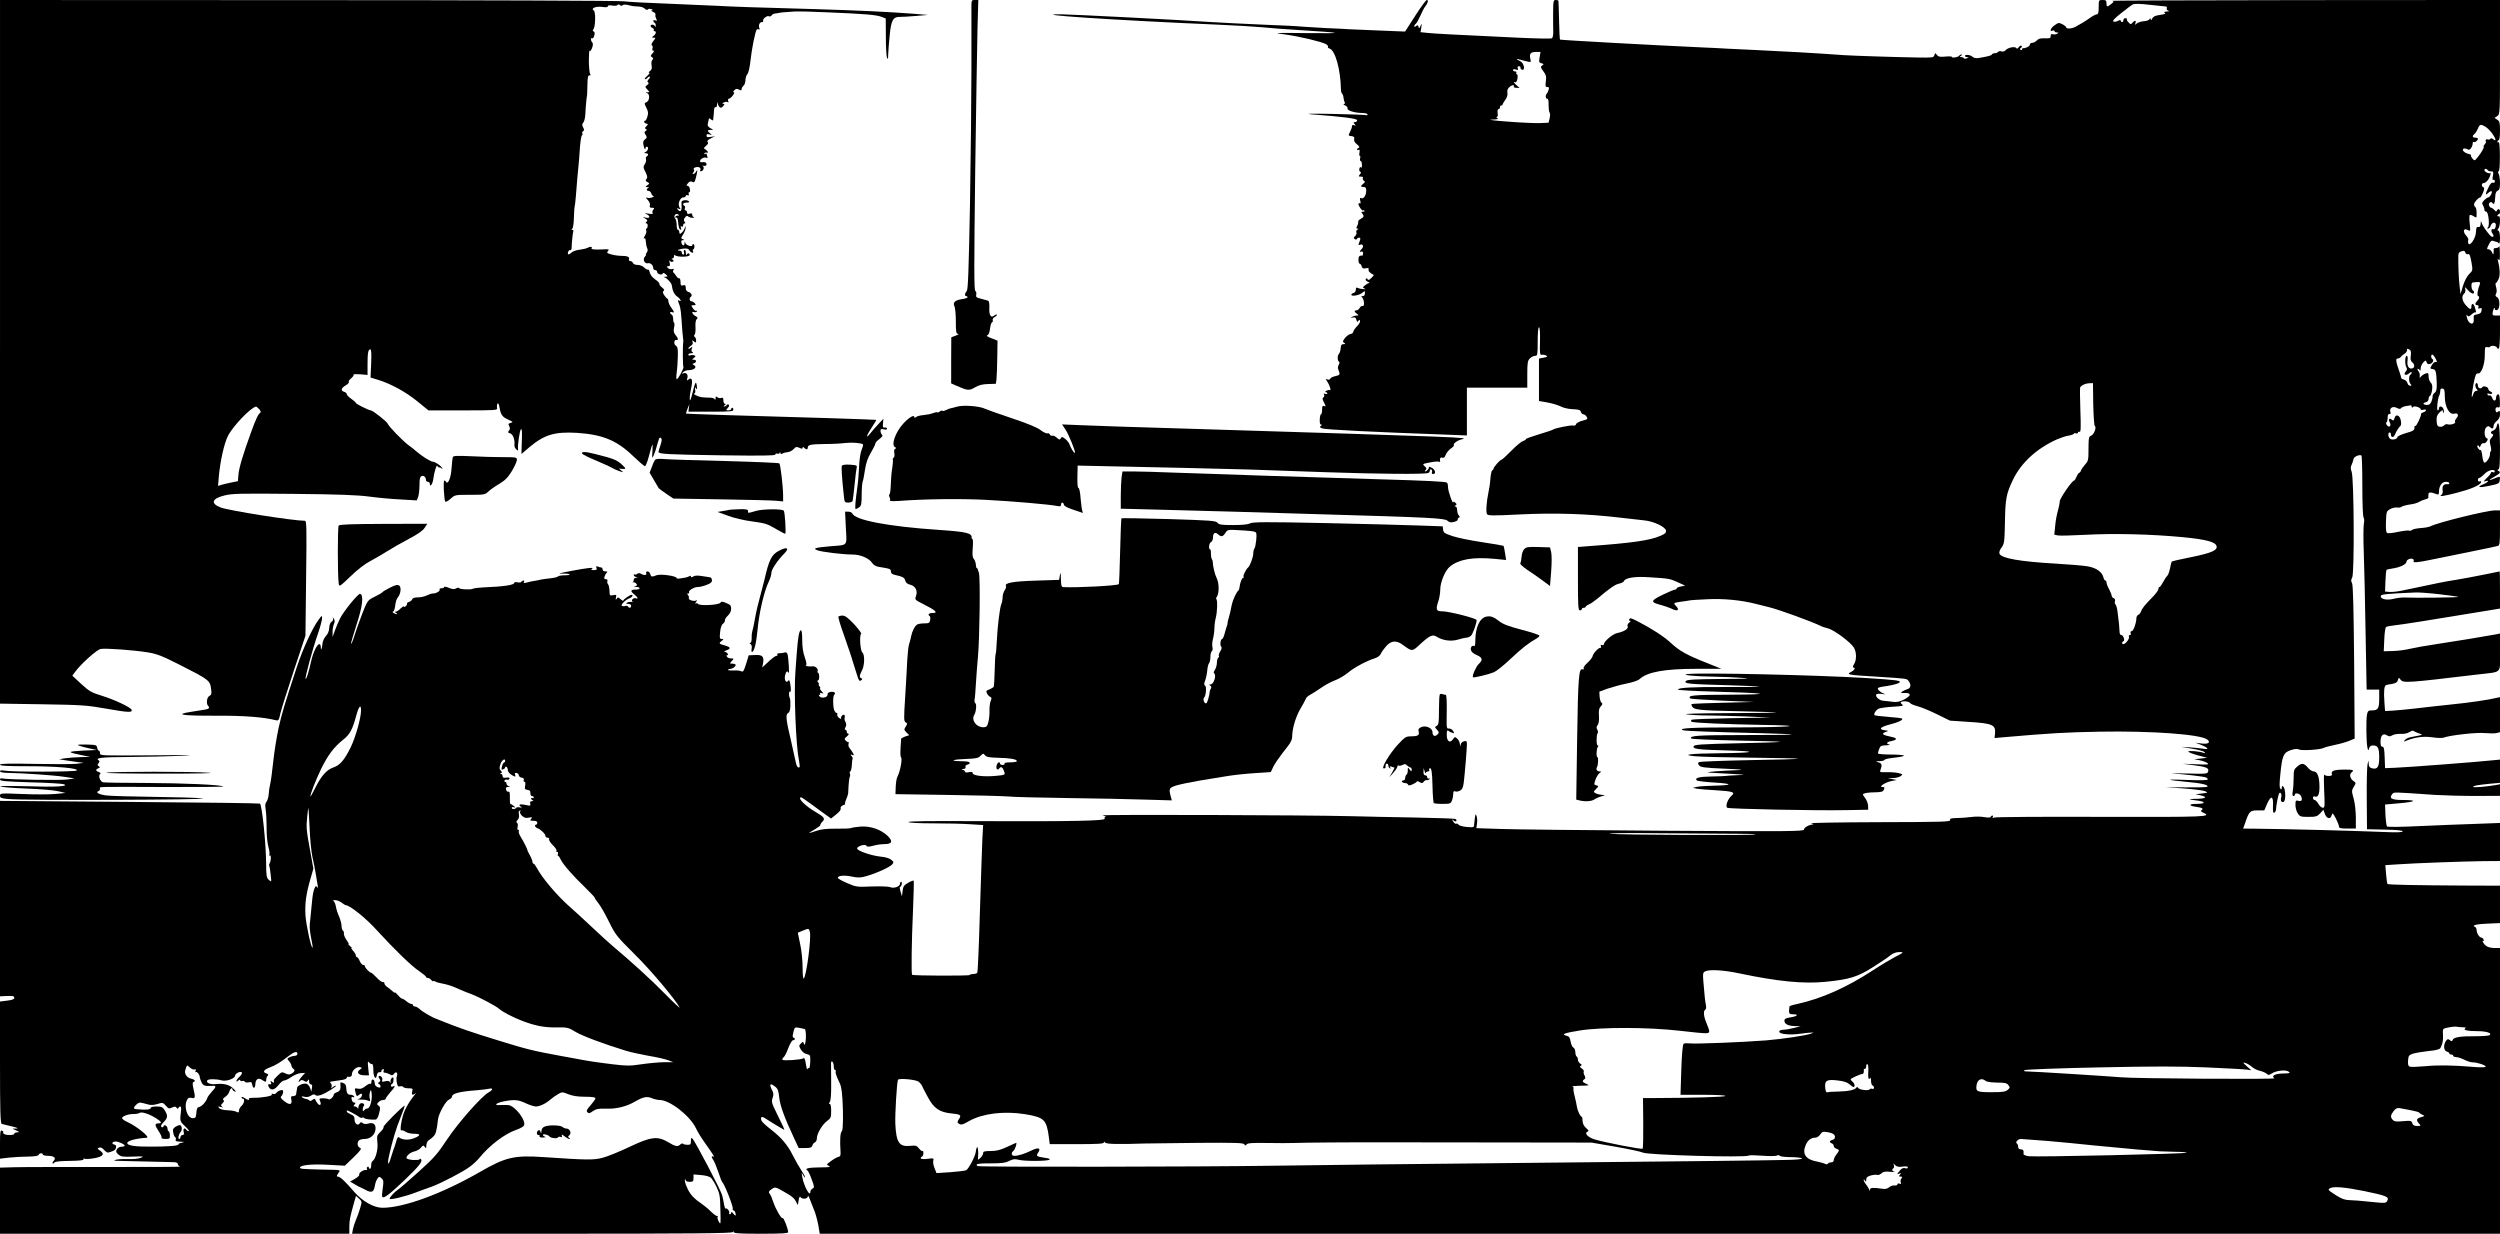 <?xml version="1.0" standalone="no"?>
<!DOCTYPE svg PUBLIC "-//W3C//DTD SVG 20010904//EN"
 "http://www.w3.org/TR/2001/REC-SVG-20010904/DTD/svg10.dtd">
<svg version="1.0" xmlns="http://www.w3.org/2000/svg"
 width="1925pt" height="950pt" viewBox="0 0 1925 950"
 preserveAspectRatio="xMidYMid meet">
<g transform="translate(0,950) scale(0.1,-0.1)"
fill="#000000" stroke="none">
<path d="M0 6791 l0 -2709 328 -5 c305 -5 338 -7 492 -34 168 -30 203 -31 193
-8 -7 19 -132 78 -233 109 -75 23 -93 33 -154 89 l-69 64 21 29 c45 62 167
171 197 177 39 7 260 -9 367 -27 70 -12 110 -28 253 -101 210 -106 223 -116
230 -177 6 -40 4 -48 -13 -57 -20 -10 -26 -61 -9 -77 14 -15 6 -23 -25 -28
-18 -3 -66 -10 -106 -17 -135 -21 -69 -31 187 -30 220 1 366 -10 466 -35 19
-5 23 1 34 53 7 32 54 180 103 328 l90 270 5 443 c5 402 4 442 -10 442 -90 0
-583 78 -647 102 -81 31 -70 69 29 93 62 15 120 16 533 12 346 -3 493 -9 583
-21 66 -9 175 -19 242 -22 l122 -7 11 27 c5 15 10 56 10 91 0 49 4 64 17 69
17 7 33 -9 33 -31 0 -7 7 -13 15 -13 8 0 15 -8 15 -17 0 -30 22 2 26 37 6 50
26 116 31 103 3 -7 11 -13 18 -13 7 0 16 -5 18 -10 3 -6 4 -5 3 2 -3 16 -51
51 -74 53 -18 1 -84 43 -127 80 -13 12 -38 32 -57 45 -44 32 -156 147 -163
168 -6 16 -115 102 -130 102 -14 0 -115 50 -115 57 0 5 -16 19 -35 32 -19 13
-35 29 -35 36 0 7 -9 15 -20 18 -29 8 -24 29 11 49 17 10 28 22 25 27 -4 5 5
18 19 29 13 11 21 23 17 27 -4 4 19 5 51 3 l57 -5 0 83 c0 87 5 114 22 114 7
0 9 -37 6 -109 l-5 -108 56 -17 c101 -31 214 -93 303 -165 l87 -71 267 0 c256
0 266 1 261 19 -2 10 -1 25 3 32 6 8 11 -1 16 -27 10 -58 21 -74 67 -95 38
-17 40 -19 20 -25 -19 -5 -21 -9 -12 -26 7 -14 7 -23 -2 -34 -10 -12 -9 -16 9
-21 21 -5 38 -49 33 -89 -1 -11 5 -27 14 -34 14 -12 16 -12 14 1 -5 27 13 149
23 155 7 4 9 -27 6 -93 l-3 -99 62 53 c114 96 195 120 366 110 197 -13 307
-58 432 -179 45 -43 86 -78 91 -78 5 0 18 30 28 68 31 116 34 121 30 52 -4
-63 -4 -64 10 -35 8 17 20 54 27 83 7 28 16 52 20 52 17 0 18 -20 4 -60 -8
-23 -15 -46 -15 -50 0 -16 75 -20 483 -26 319 -4 417 -3 417 6 0 7 6 10 14 7
8 -3 17 -1 20 6 3 9 5 8 5 -1 1 -8 6 -10 13 -6 7 5 19 9 28 10 31 3 45 10 63
28 14 16 21 17 42 8 19 -9 25 -9 25 0 0 9 3 9 12 0 16 -16 28 -15 28 2 0 21
23 26 133 27 56 0 127 4 157 8 52 6 124 0 135 -11 3 -3 -2 -22 -11 -43 -9 -22
-17 -77 -19 -129 -2 -50 -8 -122 -14 -161 -15 -109 -19 -165 -12 -165 4 0 16
6 27 14 16 12 19 27 19 98 0 46 4 90 7 98 4 8 12 49 18 90 8 54 20 91 45 133
19 32 35 64 35 71 0 7 14 23 31 35 22 17 28 26 20 34 -6 6 -11 19 -11 29 0 15
5 17 25 12 16 -4 25 -2 25 5 0 7 -8 11 -17 9 -15 -2 -17 3 -14 32 l3 35 -39
-41 c-21 -22 -50 -56 -65 -75 -37 -45 -24 -8 18 55 19 28 32 51 31 53 -2 1
-161 7 -353 13 -608 17 -1109 33 -1112 35 -1 1 5 19 13 41 15 37 15 38 10 7
l-4 -33 173 0 c147 0 173 2 173 15 0 8 -4 15 -9 15 -4 0 -8 -4 -8 -10 0 -5
-10 -10 -22 -10 -20 0 -20 1 -4 19 10 11 13 21 7 25 -5 4 -12 2 -16 -4 -3 -5
-12 -10 -18 -10 -7 0 -6 4 3 10 10 6 11 10 3 10 -7 0 -13 12 -13 26 0 20 -4
25 -16 20 -9 -4 -23 -1 -30 5 -11 9 -14 7 -14 -7 0 -13 -3 -15 -8 -7 -4 7 -23
12 -42 11 -19 0 -46 2 -61 4 -28 5 -70 27 -53 28 7 0 9 11 7 28 -4 21 -2 24 6
12 8 -12 10 -9 7 13 -5 49 -13 39 -33 -45 -14 -56 -21 -73 -22 -51 -1 17 4 54
10 81 15 61 7 91 -18 71 -15 -13 -16 -11 -10 12 7 28 -13 46 -36 32 -7 -4 -6
1 2 10 8 10 27 17 46 17 40 0 65 24 39 38 -15 8 -15 10 0 15 21 8 20 27 -1 27
-17 1 -17 1 0 14 15 12 16 14 2 20 -8 3 -22 3 -30 0 -8 -4 -15 -1 -15 5 0 6
10 11 23 11 15 0 18 3 9 8 -8 5 -10 16 -5 28 6 17 5 17 -10 5 -9 -7 -17 -9
-17 -5 0 5 9 15 20 22 13 8 17 18 13 29 -6 16 -5 16 10 4 15 -12 17 -11 17 7
0 12 -5 24 -10 27 -7 5 -8 11 -1 19 5 6 8 33 6 59 -2 30 2 53 10 60 10 9 8 14
-8 22 -25 12 -37 41 -14 32 9 -3 19 -1 23 5 4 6 3 8 -3 5 -6 -4 -18 4 -27 18
-16 24 -16 25 5 25 18 0 19 2 9 15 -7 8 -19 15 -26 15 -16 0 -19 26 -4 35 14
9 1 32 -21 38 -12 3 -19 14 -19 30 0 20 -4 24 -20 20 -17 -5 -20 0 -20 26 0
17 -5 30 -11 28 -6 -1 -16 7 -22 18 -7 11 -16 23 -21 26 -5 4 -5 12 -1 19 6
10 3 12 -11 8 -11 -3 -25 1 -32 9 -10 10 -10 13 4 13 13 0 15 6 10 28 -4 18
-4 22 3 13 5 -7 14 -10 21 -6 9 6 9 9 -1 16 -10 6 -11 9 -1 9 6 0 12 8 12 18
0 9 4 13 8 7 12 -16 112 -15 112 1 0 17 -17 18 -23 2 -3 -7 -6 0 -6 15 -1 16
-5 26 -11 22 -5 -3 -7 -12 -3 -20 3 -8 0 -15 -6 -15 -6 0 -11 7 -11 15 0 8 -7
15 -17 15 -30 0 -4 13 32 16 24 2 38 -2 41 -11 3 -7 12 -16 21 -19 11 -4 13
-2 9 9 -3 8 -2 15 2 15 4 0 8 9 9 20 1 11 -2 20 -8 20 -5 0 -9 -4 -9 -9 0 -15
-49 1 -53 18 -4 14 -5 14 -6 -1 -1 -24 -17 -23 -24 2 -4 14 0 20 11 21 15 0
15 1 0 7 -16 7 -16 9 2 37 11 17 19 39 19 50 -1 19 -2 19 -6 1 -5 -20 -27 -46
-37 -46 -3 0 -6 7 -6 15 0 8 -4 15 -10 15 -5 0 -10 17 -10 38 0 21 -5 43 -11
49 -16 16 2 45 21 33 13 -8 12 -10 -2 -10 -10 0 -18 -5 -18 -11 0 -5 4 -8 9
-4 6 3 11 -15 13 -41 2 -27 8 -49 16 -52 8 -2 10 2 5 14 -4 12 -3 15 5 10 7
-4 12 -1 12 8 0 9 5 16 11 16 8 0 8 4 0 13 -8 10 -7 19 4 33 9 12 17 15 22 9
5 -6 19 -11 33 -12 14 -1 19 1 13 4 -7 3 -13 11 -13 20 0 10 -6 12 -20 8 -14
-5 -20 -2 -20 9 0 9 -5 16 -11 16 -6 0 -9 7 -6 15 4 8 2 17 -3 20 -19 12 -10
25 17 25 19 0 24 3 16 11 -6 6 -21 9 -34 7 -21 -3 -24 -8 -21 -39 4 -41 -9
-57 -28 -34 -11 13 -10 14 6 8 16 -6 17 -4 7 9 -18 22 2 78 28 78 10 0 19 5
19 11 0 6 7 9 14 6 10 -4 13 -1 9 9 -3 7 -1 14 5 14 5 0 7 11 4 25 -2 14 -11
25 -18 25 -11 0 -10 4 3 19 12 15 21 17 34 11 14 -8 19 -3 28 35 13 54 14 65
0 43 -5 -10 -15 -18 -21 -18 -7 0 -7 4 1 13 6 8 8 17 4 21 -11 11 16 24 37 19
12 -3 16 -11 13 -20 -4 -11 -2 -14 8 -11 19 6 24 35 7 41 -7 2 -3 2 10 0 15
-2 22 2 22 12 0 14 -11 19 -37 16 -7 -1 -13 2 -13 7 0 17 29 34 46 28 12 -5
15 -2 10 10 -3 8 -6 18 -6 20 0 3 -5 2 -12 -2 -7 -4 -8 -3 -4 5 4 6 12 9 17 6
5 -4 9 -2 9 4 0 5 -8 14 -17 20 -17 9 -16 11 4 29 15 13 19 22 12 29 -7 7 1
16 23 27 l33 17 -32 -5 c-25 -4 -33 -2 -33 10 0 11 6 14 23 9 20 -6 21 -5 5 8
-24 19 -23 27 5 27 22 0 22 1 -3 13 -14 8 -23 20 -21 28 3 12 6 29 10 48 1 2
8 -2 16 -9 8 -7 15 -9 16 -4 4 35 6 53 7 77 1 16 6 25 12 22 6 -3 10 4 11 17
l0 23 9 -22 c11 -27 23 -29 40 -8 10 12 10 15 -1 15 -10 1 -8 4 4 11 9 5 22 7
29 3 8 -5 9 -2 5 9 -4 10 -1 17 6 17 15 1 52 50 37 50 -7 0 -5 7 4 15 12 12
20 14 36 5 16 -8 20 -8 20 3 0 8 7 20 15 27 8 7 15 26 15 43 0 17 7 38 15 47
9 10 18 52 24 106 9 85 35 216 47 235 3 5 10 6 16 3 7 -5 9 -1 5 9 -9 23 2 47
20 47 8 0 12 4 9 9 -8 13 31 44 44 36 7 -4 16 -1 21 6 4 8 17 15 29 15 11 1
22 3 25 4 5 3 59 8 130 12 17 1 118 -1 225 -6 314 -13 401 -20 441 -37 l29
-11 1 -142 c0 -77 4 -150 9 -161 6 -15 9 -8 9 27 1 26 6 94 12 150 11 113 26
139 78 138 14 -1 69 3 121 7 l95 8 -95 8 c-208 16 -441 27 -780 37 -440 12
-643 19 -740 25 -41 2 -208 9 -370 16 -162 6 -322 14 -355 19 -33 5 -1128 9
-2432 9 l-2373 1 0 -2709z m4795 2669 c7 6 24 6 46 0 18 -6 50 -10 71 -10 21
0 44 -7 53 -17 11 -10 19 -12 23 -6 4 6 15 7 27 2 14 -5 15 -8 5 -9 -9 -1 -6
-5 8 -11 13 -5 22 -15 19 -21 -2 -7 0 -22 6 -32 8 -16 6 -18 -7 -13 -17 7 -22
-8 -6 -18 6 -3 10 -14 9 -23 0 -11 -3 -12 -6 -4 -6 15 -33 16 -33 2 0 -6 7
-13 15 -16 8 -4 12 -10 9 -15 -3 -5 0 -9 5 -9 17 0 13 -21 -6 -36 -17 -13 -17
-13 0 -14 17 0 17 -2 -3 -27 -13 -17 -17 -29 -10 -33 6 -4 8 -14 4 -23 -4 -10
-1 -17 6 -17 9 0 7 -7 -6 -21 -15 -17 -16 -22 -4 -29 12 -7 12 -12 3 -21 -7
-7 -9 -24 -6 -42 5 -22 1 -33 -12 -44 -11 -7 -13 -13 -6 -13 7 0 -1 -11 -16
-25 -15 -13 -23 -25 -16 -25 6 0 15 5 18 10 3 6 11 10 17 10 6 0 3 -9 -6 -19
-12 -13 -14 -21 -6 -26 8 -5 5 -11 -7 -20 -17 -13 -17 -14 1 -34 19 -21 19
-21 0 -22 -16 -1 -16 -2 -2 -6 23 -6 21 -59 -4 -70 -18 -8 -18 -9 -1 -43 14
-27 16 -42 8 -67 -5 -18 -13 -33 -17 -33 -15 0 -8 -19 9 -22 15 -3 15 -4 0
-20 -12 -12 -14 -18 -4 -21 9 -4 9 -8 -1 -15 -12 -8 -12 -13 -1 -30 12 -19 11
-23 -4 -35 -13 -9 -17 -21 -13 -41 5 -30 16 -48 16 -28 0 7 5 12 10 12 17 0
11 -28 -7 -39 -17 -10 -17 -10 0 -11 19 0 23 -15 6 -25 -6 -4 -8 -14 -5 -22 3
-8 -1 -24 -9 -37 -13 -20 -13 -26 5 -61 15 -30 17 -42 8 -53 -10 -11 -8 -16 7
-24 18 -11 18 -11 0 -24 -18 -14 -18 -14 1 -15 10 0 13 -3 7 -6 -18 -7 -16
-23 1 -23 8 0 18 -9 21 -20 3 -11 12 -20 18 -21 7 0 2 -4 -11 -9 -12 -5 -30
-6 -39 -3 -13 5 -12 1 5 -17 13 -15 20 -31 16 -42 -4 -14 0 -18 17 -18 18 0
19 -3 9 -15 -6 -8 -9 -19 -5 -25 5 -8 -5 -10 -32 -5 -30 4 -33 3 -15 -4 32
-15 28 -35 -5 -27 -27 6 -27 6 -5 -7 17 -10 20 -15 10 -25 -9 -9 -9 -12 -1
-12 7 0 11 -9 10 -20 -1 -11 -5 -20 -9 -20 -4 0 -5 -7 -2 -15 4 -8 -2 -27 -11
-41 -9 -15 -12 -23 -6 -20 6 4 12 0 12 -11 4 -39 6 -49 13 -66 5 -10 3 -23 -4
-32 -7 -8 -9 -15 -6 -15 4 0 0 -7 -8 -16 -20 -20 -3 -58 23 -51 19 5 41 -15
41 -38 0 -8 7 -15 15 -15 8 0 15 -6 15 -14 0 -17 37 -28 43 -12 3 7 11 5 23
-6 18 -17 18 -18 -1 -19 -15 0 -16 -2 -5 -6 18 -7 49 -42 52 -57 6 -46 20 -75
44 -91 22 -14 36 -43 14 -30 -13 8 -13 3 1 -32 10 -27 13 -53 23 -203 3 -36 6
-67 7 -70 1 -3 1 -9 0 -13 -5 -27 -4 -188 1 -192 7 -7 -40 -95 -51 -95 -4 0
-5 21 -1 46 4 26 8 82 9 125 2 63 -1 79 -15 87 -18 10 -15 48 4 44 17 -3 15
12 -7 39 -14 17 -16 30 -11 56 5 18 4 35 0 38 -4 2 -7 17 -7 32 0 15 -6 29
-12 31 -6 2 -11 8 -11 14 0 6 7 8 15 4 20 -7 19 0 -5 33 -12 15 -22 37 -23 49
-1 12 -4 22 -8 22 -4 0 -14 12 -24 26 -13 20 -14 28 -5 34 8 5 4 13 -12 26
-14 11 -23 24 -21 29 1 6 -13 21 -33 34 -21 15 -37 35 -41 53 -3 15 -9 25 -14
22 -4 -2 -17 4 -29 16 -11 11 -33 20 -50 20 -18 0 -33 6 -36 15 -4 8 -13 15
-21 15 -9 0 -13 6 -10 14 7 18 -13 26 -61 26 -20 0 -54 5 -75 11 -33 9 -37 12
-26 26 12 13 8 15 -31 13 -71 -4 -102 -1 -95 10 8 12 -11 13 -33 1 -9 -5 -36
-11 -60 -14 -23 -2 -51 -12 -62 -22 -11 -10 -22 -16 -25 -13 -9 8 6 38 16 32
5 -3 9 3 10 13 2 53 9 118 13 130 3 7 0 13 -7 13 -8 0 -9 3 -1 8 6 4 12 42 13
87 1 43 4 82 6 85 2 3 6 43 10 90 7 92 14 175 20 230 2 19 7 78 10 130 4 52
11 97 16 98 5 2 6 8 3 14 -4 6 -1 14 6 18 9 6 9 12 0 29 -9 18 -9 26 2 38 7 9
14 37 15 62 1 43 11 146 13 146 1 0 2 35 3 78 1 62 4 77 17 77 9 0 11 3 5 8
-5 4 -10 49 -11 100 0 51 3 87 6 81 4 -6 12 3 19 22 8 22 8 36 1 43 -13 13
-13 39 0 31 5 -3 13 7 16 22 5 17 3 28 -5 31 -8 3 -9 8 -2 16 16 20 19 135 3
145 -26 16 15 34 63 28 30 -5 45 -3 45 4 0 8 13 10 35 6 19 -3 37 -1 41 5 4 6
10 6 17 -1 7 -7 15 -7 22 -1z m-2799 -3111 c12 -13 14 -23 8 -27 -16 -11 -33
-46 -71 -151 -62 -170 -93 -275 -97 -326 l-4 -50 -54 -11 c-29 -6 -63 -14 -76
-18 l-23 -8 6 74 c11 116 40 250 69 309 36 74 176 221 217 228 3 1 14 -8 25
-20z"/>
<path d="M7480 9433 c0 -38 0 -243 0 -458 0 -214 -5 -685 -11 -1045 -10 -522
-15 -658 -25 -671 -16 -18 -18 -39 -4 -39 6 0 10 -4 10 -9 0 -4 -19 -11 -41
-14 -54 -7 -75 -27 -60 -55 6 -11 11 -64 11 -116 0 -84 2 -96 18 -97 9 0 1 -6
-18 -13 l-35 -13 -1 -178 0 -177 45 -20 c83 -36 93 -37 138 -11 30 18 59 25
102 26 l59 2 5 35 c2 19 5 94 6 166 l2 131 -48 19 c-27 10 -41 20 -32 22 11 2
18 18 22 50 3 25 10 48 15 50 6 2 9 9 6 17 -3 7 4 19 16 25 12 6 19 14 16 17
-3 3 -13 0 -21 -7 -25 -21 -40 3 -37 60 1 33 -2 52 -10 55 -7 2 -32 9 -55 15
-35 9 -40 13 -36 31 3 12 0 25 -7 29 -10 6 -10 179 -1 911 7 497 15 1000 18
1117 l6 212 -27 0 c-26 0 -26 -1 -26 -67z"/>
<path d="M10897 9378 l-78 -121 -197 8 c-108 4 -215 9 -237 10 -22 2 -103 6
-180 9 -77 4 -158 9 -180 11 -22 3 -155 10 -295 15 -140 6 -320 15 -400 20
-232 16 -1093 60 -1161 60 -273 0 418 -46 1211 -80 135 -6 288 -15 340 -20 52
-6 176 -15 275 -21 352 -22 370 -27 80 -24 -278 3 -279 3 -176 -11 108 -15
274 -54 311 -74 11 -6 18 -15 15 -20 -3 -5 3 -11 13 -14 43 -14 84 -160 87
-311 0 -16 4 -33 9 -36 5 -4 10 -18 11 -32 2 -14 6 -31 10 -36 3 -6 0 -11 -7
-12 -7 0 -3 -5 10 -11 13 -6 21 -17 18 -23 -6 -16 58 -35 113 -35 22 0 41 -5
41 -11 0 -5 -3 -8 -7 -6 -5 3 -125 7 -268 10 -156 3 -220 2 -160 -3 253 -19
355 -33 355 -46 0 -8 -7 -14 -16 -14 -14 0 -14 -3 -4 -15 11 -13 10 -14 -4 -9
-10 4 -16 1 -16 -9 0 -8 -7 -28 -15 -43 -14 -28 -14 -29 11 -32 20 -3 25 -8
21 -23 -3 -13 4 -26 21 -40 18 -14 23 -23 15 -26 -7 -3 -13 -9 -13 -14 0 -6 5
-7 11 -3 8 5 10 -1 7 -20 -3 -14 -2 -26 2 -26 5 0 6 -9 3 -20 -3 -11 -1 -20 4
-20 5 0 10 -14 10 -30 0 -17 -3 -26 -7 -20 -5 7 -9 4 -13 -9 -2 -11 0 -22 7
-24 8 -3 7 -9 -3 -20 -12 -15 -11 -17 8 -17 14 0 20 -4 15 -11 -3 -6 0 -15 7
-20 12 -8 11 -12 -3 -23 -23 -17 -23 -26 2 -26 15 0 20 -7 20 -26 0 -37 -19
-67 -37 -60 -12 5 -14 1 -9 -20 5 -17 3 -23 -4 -19 -5 3 -10 0 -10 -7 1 -15
29 -55 35 -48 2 3 7 2 11 -2 4 -5 -1 -8 -11 -8 -13 0 -15 -3 -7 -12 17 -21 15
-30 -10 -43 -13 -6 -22 -17 -20 -24 1 -6 -2 -21 -8 -31 -8 -15 -8 -20 2 -20
10 0 10 -2 -1 -9 -7 -5 -10 -14 -7 -20 4 -6 0 -19 -9 -28 -13 -13 -14 -17 -3
-24 7 -5 14 -4 16 1 2 6 10 10 18 10 10 0 11 -6 4 -26 -13 -33 -13 -34 4 -28
21 8 29 -14 12 -32 -19 -19 -21 -28 -3 -21 7 3 13 -3 13 -13 0 -10 -3 -18 -6
-18 -23 2 -30 -6 -30 -32 0 -16 4 -30 9 -30 5 0 13 -9 16 -21 5 -16 12 -19 31
-15 20 5 24 3 22 -10 -2 -13 9 -25 40 -41 2 -1 -6 -11 -18 -23 -16 -16 -24
-19 -30 -10 -5 9 -9 9 -14 1 -4 -6 3 -15 16 -20 13 -6 17 -10 11 -10 -7 -1
-22 -9 -33 -18 -19 -16 -19 -18 -3 -25 12 -4 7 -6 -12 -4 -17 1 -36 6 -43 10
-8 5 -12 0 -12 -14 0 -13 -8 -24 -20 -27 -11 -3 -17 -10 -14 -15 8 -12 65 0
87 20 16 14 17 13 17 -6 0 -14 -6 -22 -17 -22 -11 0 -14 -3 -7 -8 17 -11 24
-74 7 -68 -7 3 -17 -4 -23 -14 -6 -11 -17 -20 -25 -20 -20 0 -19 -10 3 -26 16
-13 16 -13 -3 -14 -11 0 -27 -5 -35 -11 -12 -8 -11 -9 6 -4 17 4 23 0 28 -17
5 -18 8 -20 15 -9 7 11 9 11 13 0 3 -8 -8 -27 -24 -42 -15 -16 -28 -35 -28
-42 0 -8 -10 -15 -21 -17 -12 -2 -31 -16 -43 -31 -18 -24 -19 -29 -6 -37 12
-8 11 -10 -5 -10 -15 0 -21 -8 -22 -32 -1 -17 -7 -36 -13 -42 -13 -13 -13 -53
0 -61 6 -4 5 -13 -2 -24 -6 -11 -8 -26 -3 -37 16 -37 13 -43 -22 -50 -19 -4
-37 -12 -40 -20 -3 -7 -12 -10 -21 -6 -16 6 -16 4 -1 -18 19 -30 31 -72 18
-64 -5 3 -17 0 -26 -5 -10 -6 -12 -11 -5 -11 6 0 12 -4 12 -10 0 -5 -7 -6 -17
-3 -11 5 -14 3 -8 -6 4 -8 2 -16 -5 -21 -9 -6 -8 -15 5 -40 15 -30 15 -32 1
-27 -13 5 -16 -1 -16 -28 0 -19 -4 -35 -8 -35 -5 0 -9 -18 -10 -40 -1 -26 2
-40 11 -40 8 0 7 -3 -2 -9 -12 -8 -10 -12 10 -20 21 -9 420 -29 934 -47 l180
-7 0 184 0 184 233 0 232 0 0 103 c0 89 3 105 20 122 11 11 29 20 40 20 19 0
20 7 20 110 0 68 4 110 10 110 7 0 9 -40 8 -107 -3 -98 -1 -108 15 -105 9 2
24 -1 33 -6 13 -7 9 -11 -20 -16 l-36 -7 0 -163 0 -164 65 -11 c36 -7 82 -20
103 -31 21 -11 61 -20 94 -21 45 -2 57 -6 61 -21 3 -10 11 -18 19 -18 7 0 19
-9 25 -19 11 -17 8 -20 -31 -30 -24 -6 -47 -18 -50 -27 -3 -9 -12 -14 -20 -11
-15 6 -144 -19 -160 -32 -6 -4 -55 -20 -108 -36 -54 -16 -98 -32 -98 -36 0 -4
-10 -11 -22 -15 -13 -3 -54 -37 -91 -75 -37 -38 -71 -69 -76 -69 -10 0 -61
-57 -61 -69 0 -5 -4 -11 -10 -13 -5 -1 -11 -30 -14 -63 -2 -33 -9 -81 -15
-106 -15 -70 -21 -153 -11 -168 7 -12 44 -13 257 -2 267 13 516 5 768 -25 72
-8 155 -18 186 -21 72 -7 163 -50 167 -79 2 -17 -7 -25 -45 -41 -82 -35 -217
-54 -545 -78 l-88 -7 0 -244 c0 -210 2 -244 15 -244 8 0 15 5 15 10 0 6 7 10
15 10 8 0 15 4 15 8 0 5 11 12 24 18 13 5 41 24 63 42 99 84 140 112 170 118
17 3 34 12 37 19 10 26 86 38 196 30 148 -9 160 -11 220 -39 l55 -25 -32 -7
c-18 -3 -33 -10 -33 -15 0 -5 -6 -9 -13 -9 -6 0 -50 -18 -95 -40 -95 -46 -96
-57 -11 -79 28 -8 63 -20 78 -27 46 -25 68 -13 36 20 -22 22 -20 24 33 32 26
3 56 8 67 10 11 3 76 7 145 10 120 6 258 -7 370 -36 19 -5 64 -16 100 -25 82
-20 335 -113 400 -145 8 -5 34 -13 57 -19 45 -12 170 -104 196 -145 23 -34 24
-98 3 -130 -9 -14 -12 -26 -6 -26 20 0 10 -20 -17 -34 -39 -20 -27 -23 192
-36 248 -16 236 -14 252 -35 20 -28 16 -53 -9 -61 -13 -4 -31 -12 -41 -19 -15
-11 -13 -12 20 -11 53 1 50 -21 -7 -51 -34 -17 -55 -21 -86 -17 -22 3 -55 7
-72 8 -32 2 -65 33 -55 49 3 5 22 6 42 4 33 -5 34 -5 10 5 -14 6 -31 19 -37
28 -9 15 -2 18 69 28 44 7 86 18 94 26 17 16 -15 20 -270 36 -373 22 -1236 42
-1360 30 -63 -6 59 -19 195 -20 74 -1 178 -6 230 -10 73 -5 33 -7 -166 -8
-211 -2 -264 -5 -273 -16 -17 -20 21 -24 317 -32 139 -4 251 -9 248 -11 -2 -2
-122 -4 -265 -3 -257 1 -361 -5 -361 -20 0 -4 120 -11 268 -15 425 -12 484
-22 135 -24 -286 -1 -332 -5 -308 -29 4 -4 115 -11 248 -17 l242 -10 -230 -6
c-274 -8 -256 -6 -249 -22 12 -33 44 -37 346 -43 167 -4 305 -8 307 -10 2 -2
-164 -5 -370 -5 -220 -1 -353 -5 -324 -9 28 -5 102 -9 166 -9 64 -1 199 -4
300 -8 l184 -8 -302 -5 c-166 -3 -305 -8 -309 -13 -4 -4 -4 -10 0 -14 9 -9
267 -20 553 -25 351 -5 220 -18 -194 -19 -360 0 -469 -6 -423 -22 16 -6 242
-14 615 -23 121 -3 222 -7 224 -10 2 -2 -166 -4 -375 -4 -353 0 -422 -5 -400
-27 4 -4 158 -11 343 -15 184 -3 336 -8 339 -10 2 -3 -139 -8 -315 -11 -307
-7 -351 -10 -351 -27 0 -18 46 -23 250 -28 260 -7 232 -19 -50 -22 -222 -2
-303 -12 -190 -23 36 -4 228 -9 428 -11 200 -2 365 -6 368 -8 2 -3 -165 -8
-372 -11 -207 -4 -382 -11 -390 -15 -12 -6 -12 -11 -1 -25 10 -15 39 -19 197
-26 120 -5 157 -9 105 -11 -44 -1 -120 -5 -170 -9 -72 -6 -80 -8 -40 -11 286
-16 286 -16 200 -19 -44 -2 -84 -4 -90 -6 -5 -1 -53 -3 -105 -4 -96 -1 -134
-11 -115 -30 6 -5 69 -13 140 -17 145 -9 138 -21 -15 -24 -52 -1 -108 -5 -125
-9 l-30 -7 30 -7 c17 -3 82 -9 146 -12 133 -8 153 -15 122 -42 -30 -26 -50
-82 -33 -93 15 -9 687 -23 920 -18 l165 3 -1 32 c-1 18 -12 45 -24 60 -20 26
-20 28 -3 34 10 4 46 8 79 8 47 1 63 5 68 17 9 22 8 24 -11 24 -31 1 27 38 72
46 l40 8 -35 7 -35 6 41 2 c22 0 49 7 59 15 18 13 17 14 -15 23 -19 5 -61 8
-92 7 -56 -1 -56 -1 -47 23 13 34 8 47 -21 54 -21 6 -19 7 12 8 20 0 38 5 40
11 2 5 36 12 76 16 39 4 72 11 72 15 0 5 -45 9 -100 9 -55 0 -100 4 -100 9 0
5 4 21 10 35 8 22 16 26 52 27 24 1 35 3 26 6 -29 7 -21 20 17 27 44 9 45 22
3 31 -75 15 -87 26 -45 40 20 7 19 8 -11 12 -51 7 -33 26 42 45 64 16 102 35
92 45 -3 3 -50 9 -106 13 -56 4 -103 10 -106 13 -9 8 9 38 29 49 11 6 61 13
110 16 74 4 87 7 74 17 -9 7 -14 15 -10 18 11 12 62 7 70 -6 4 -7 31 -18 58
-25 28 -7 95 -35 150 -62 l100 -49 149 -10 c177 -11 203 -23 198 -86 l-4 -38
79 7 c348 30 465 37 729 42 400 7 775 -20 829 -60 30 -22 9 -38 -43 -31 l-47
6 39 -15 c55 -21 72 -41 27 -32 -19 3 -66 8 -105 11 l-71 4 84 -14 c46 -7 89
-19 95 -26 8 -9 7 -11 -6 -6 -35 12 -118 19 -118 10 0 -5 33 -18 73 -29 l72
-19 -50 -6 -50 -5 42 -8 c24 -5 51 -15 60 -22 15 -12 3 -13 -87 -9 l-105 4 77
-10 c104 -13 128 -22 121 -48 -5 -20 -11 -21 -167 -17 -88 2 -136 2 -106 0 89
-6 237 -23 254 -30 9 -3 16 -11 16 -16 0 -6 -55 -8 -152 -4 -177 7 -183 2 -16
-14 118 -10 177 -24 164 -38 -4 -4 -78 -6 -164 -5 l-157 1 138 -9 c76 -6 150
-15 165 -21 26 -12 25 -12 -23 -18 l-50 -6 38 -8 c58 -13 44 -26 -30 -27 -71
-1 -69 -4 10 -14 65 -9 59 -25 -9 -25 -63 0 -65 -15 -3 -23 46 -6 59 -14 41
-26 -9 -5 -5 -11 13 -19 70 -32 29 -34 -782 -32 -445 2 -817 -1 -827 -5 -14
-6 -17 -5 -12 3 4 7 3 12 -3 12 -5 0 -11 -5 -13 -10 -2 -7 -19 -7 -49 -2 -25
5 -70 5 -100 1 -30 -4 -80 -8 -111 -8 -47 -1 -56 -4 -52 -16 5 -13 -60 -15
-547 -16 -305 -1 -540 -5 -524 -9 17 -4 22 -8 13 -9 -30 -2 -68 -24 -68 -39 0
-14 -123 -15 -1082 -9 -595 4 -1163 10 -1261 14 l-179 6 5 36 c3 20 1 45 -3
56 -8 17 -9 18 -11 3 -1 -10 -3 -22 -4 -28 -1 -5 -3 -22 -4 -36 -1 -26 -2 -26
-57 -22 -31 3 -59 11 -64 18 -4 7 -12 10 -17 7 -5 -3 -15 4 -23 16 -12 20 -12
21 3 9 9 -8 18 -9 21 -4 3 6 -1 12 -9 16 -8 3 -151 8 -317 11 -167 3 -382 7
-478 10 -343 9 -1954 14 -1920 6 19 -5 30 -9 23 -10 -7 0 -10 -7 -7 -15 7 -17
-253 -22 -994 -19 -345 2 -521 0 -517 -7 4 -6 80 -10 193 -10 103 0 231 -3
284 -7 l98 -6 -6 -111 c-3 -61 -11 -315 -19 -563 -7 -249 -16 -457 -20 -463
-3 -5 -17 -10 -30 -10 -13 0 -26 -3 -29 -8 -4 -7 -435 -6 -443 2 -7 7 -4 256
7 496 5 123 8 226 5 229 -3 2 -22 -5 -43 -17 -31 -18 -38 -27 -42 -62 l-5 -42
-11 36 c-6 20 -8 36 -4 36 4 0 10 9 13 20 3 11 1 20 -4 20 -5 0 -9 -7 -9 -15
0 -22 -49 -39 -76 -26 -12 5 -73 7 -140 5 -115 -5 -122 -4 -189 25 -38 16 -71
34 -73 40 -6 18 48 24 107 11 50 -10 67 -10 117 5 79 23 176 68 194 89 13 16
12 20 -8 36 -13 11 -47 21 -84 24 -72 8 -178 45 -178 62 0 19 62 37 71 22 6
-10 17 -10 54 0 25 7 63 12 84 12 60 0 69 21 26 63 -52 50 -134 78 -210 72
-33 -3 -67 -8 -75 -12 -8 -3 -60 -5 -115 -4 -73 0 -114 -4 -152 -18 -29 -10
-53 -17 -53 -15 0 1 21 14 46 29 25 15 43 29 41 32 -3 2 4 14 15 25 24 24 16
36 -56 78 -76 44 -141 110 -107 110 4 0 37 -22 72 -48 35 -26 85 -63 111 -81
l47 -34 40 32 c25 20 38 37 34 46 -3 9 4 18 18 24 13 5 21 10 17 10 -4 1 -1
16 7 34 7 17 14 35 14 40 1 4 1 8 2 10 0 1 2 27 3 58 2 31 6 60 9 66 4 6 4 18
1 27 -3 9 -2 16 3 16 5 0 10 21 12 47 1 26 4 49 6 52 3 2 -1 11 -8 19 -10 13
-9 15 5 9 16 -5 16 -4 5 15 -6 12 -18 29 -25 37 -8 8 -11 23 -8 33 2 11 2 17
-1 14 -3 -3 -12 2 -20 10 -13 13 -12 17 9 34 12 11 17 19 11 20 -7 0 -13 7
-13 15 0 8 -5 15 -10 15 -7 0 -7 6 0 20 8 14 8 26 0 41 -7 11 -9 27 -6 34 3 8
1 17 -3 20 -12 7 -33 -20 -23 -30 4 -4 -3 -2 -15 5 -11 8 -19 20 -16 27 3 7 0
13 -5 13 -6 0 -14 10 -19 23 -11 30 -10 110 1 118 16 12 -3 26 -29 21 -16 -3
-24 -10 -23 -20 4 -21 -44 -33 -60 -16 -8 9 -9 14 -2 14 6 0 8 4 5 10 -4 6 1
7 12 3 17 -6 17 -5 -1 15 -11 12 -16 22 -11 22 4 0 2 7 -5 15 -7 8 -9 15 -5
15 4 0 2 7 -5 15 -8 9 -8 15 -2 15 6 0 10 14 10 30 -1 17 -5 30 -9 30 -5 0 -6
6 -3 13 6 16 -18 39 -38 36 -23 -3 -63 2 -52 7 7 3 4 24 -9 62 -14 38 -20 82
-20 135 0 52 -4 76 -11 74 -13 -4 -22 -57 -31 -177 -3 -47 -8 -108 -10 -136
-13 -157 3 -570 26 -682 6 -30 8 -56 6 -59 -12 -11 -25 8 -31 44 -4 21 -20 92
-35 158 -39 164 -43 203 -23 214 12 7 17 24 18 58 1 26 -1 52 -4 57 -9 15 -9
55 0 50 10 -6 10 22 2 66 -5 22 -9 28 -15 18 -14 -23 -32 6 -24 41 7 32 20 40
28 19 7 -18 -2 123 -9 145 -4 11 -12 16 -21 13 -8 -3 -26 -6 -39 -6 -14 0 -22
-4 -19 -10 3 -5 1 -10 -4 -10 -12 0 -37 -19 -83 -63 l-29 -27 7 35 c9 50 -7
65 -64 61 l-47 -2 -20 -66 c-17 -55 -23 -65 -37 -57 -9 5 -36 8 -61 6 -25 -1
-43 1 -41 5 3 5 12 8 20 8 18 0 46 25 37 34 -4 3 -15 6 -26 6 -19 0 -20 1 -2
20 18 20 17 20 -7 20 -14 0 -29 7 -32 16 -3 8 -2 12 4 9 6 -3 7 1 4 9 -3 9
-14 16 -23 17 -9 0 -4 5 12 11 38 14 34 25 -13 38 -45 12 -48 17 -22 36 16 13
16 13 -1 14 -15 0 -17 7 -12 53 3 33 11 57 23 65 9 7 16 19 14 26 -1 7 9 23
23 36 15 14 25 34 25 52 0 24 -6 32 -37 44 -31 14 -38 14 -47 2 -14 -17 -161
-25 -171 -8 -3 5 -12 7 -18 3 -7 -4 -5 2 3 12 8 10 10 16 3 12 -18 -11 -65 3
-59 18 2 7 -1 18 -7 24 -8 8 -8 11 2 11 7 0 10 4 7 9 -8 13 39 41 67 41 29 0
88 20 103 35 12 12 5 40 -11 40 -5 1 -32 5 -59 9 -33 6 -55 5 -68 -3 -12 -8
-18 -8 -18 0 0 6 -5 7 -12 2 -7 -4 -20 -8 -28 -10 -8 -1 -27 -4 -42 -7 -16 -3
-28 -2 -28 3 0 16 -122 33 -153 22 -39 -15 -44 -14 -50 9 -3 11 -12 20 -21 20
-10 0 -13 -6 -10 -15 7 -16 -19 -17 -44 -1 -7 4 -19 3 -26 -3 -7 -6 -16 -8
-19 -4 -4 3 -7 1 -7 -5 0 -6 8 -13 17 -15 17 -4 17 -5 1 -6 -10 0 -18 -7 -18
-15 0 -8 -3 -16 -7 -19 -5 -2 -3 -2 4 -1 6 2 17 -3 23 -11 8 -10 7 -14 -7 -18
-15 -4 -14 -5 4 -6 38 -2 37 -21 -1 -21 -42 0 -45 -11 -11 -38 27 -22 33 -37
11 -29 -19 8 -42 -19 -24 -27 7 -3 4 -4 -7 -1 -11 2 -27 0 -35 -5 -12 -8 -11
-10 8 -10 13 0 22 -6 22 -15 0 -17 -16 -20 -25 -5 -3 5 -12 7 -20 4 -8 -3 -19
-3 -26 1 -13 8 31 50 62 60 17 6 27 25 13 25 -13 0 -64 -35 -64 -44 0 -5 -9
-1 -21 10 -17 16 -22 16 -30 4 -8 -12 -10 -10 -6 9 5 21 3 23 -22 18 -25 -5
-27 -4 -28 35 -1 23 -6 45 -12 51 -5 5 -7 16 -4 23 3 9 -1 14 -12 14 -12 0
-15 5 -9 23 4 12 12 25 18 29 6 5 2 8 -11 8 -14 0 -23 6 -23 15 0 8 -4 15 -9
15 -5 0 -17 3 -27 7 -13 5 -16 3 -11 -10 5 -13 1 -17 -21 -17 -21 0 -24 2 -12
11 18 12 -38 6 -155 -16 -106 -20 -118 -24 -68 -22 23 1 45 -2 49 -6 4 -4 -13
-7 -39 -7 -25 0 -48 -4 -51 -9 -3 -5 -29 -11 -58 -14 -29 -3 -64 -8 -78 -11
-14 -4 -36 -8 -50 -10 -14 -2 -38 -7 -54 -12 -21 -5 -27 -4 -22 5 4 6 3 11 -3
11 -5 0 -13 -5 -16 -10 -3 -6 -17 -7 -31 -4 -13 3 -24 2 -24 -4 0 -17 -82 -29
-235 -35 -39 -2 -76 -6 -82 -10 -16 -10 -103 -6 -109 5 -3 4 -13 3 -22 -3 -13
-8 -27 -7 -55 4 -20 9 -37 12 -37 6 0 -5 -9 -9 -21 -9 -11 0 -18 -4 -14 -9 7
-12 -26 -31 -52 -31 -10 0 -31 -7 -47 -15 -15 -8 -46 -15 -67 -15 -26 0 -42
-5 -45 -15 -3 -8 -14 -17 -25 -20 -11 -4 -17 -9 -15 -13 2 -4 -2 -13 -10 -20
-8 -7 -14 -8 -14 -3 0 6 -11 -1 -25 -14 -13 -14 -30 -25 -37 -25 -9 0 -9 -3 2
-10 8 -5 11 -10 5 -10 -5 0 -17 5 -25 10 -8 5 -10 10 -4 10 6 0 14 20 17 45 2
25 11 54 19 63 23 26 30 78 13 92 -12 10 -26 7 -70 -14 -30 -15 -57 -31 -60
-36 -3 -5 -29 -20 -58 -34 -45 -21 -56 -32 -74 -73 -21 -48 -71 -185 -93 -256
-7 -21 -14 -36 -17 -34 -2 3 17 68 42 146 47 142 57 229 28 238 -14 5 -125
-131 -155 -190 -11 -23 -29 -64 -39 -92 l-18 -50 0 37 c-1 20 4 48 10 61 8 19
8 30 -1 43 -10 16 -11 16 -6 2 3 -10 -2 -21 -11 -26 -10 -6 -17 -24 -18 -47
-1 -24 -10 -46 -25 -62 -14 -15 -25 -39 -27 -60 -3 -40 -13 -59 -13 -25 0 12
-5 22 -10 22 -19 0 -49 -63 -65 -135 -19 -86 -36 -138 -42 -132 -6 7 53 227
93 341 19 55 34 111 34 125 0 24 -1 24 -26 -10 -48 -64 -121 -223 -168 -364
-98 -299 -115 -356 -141 -471 -14 -65 -33 -181 -41 -258 -8 -78 -19 -157 -24
-176 -5 -19 -10 -53 -11 -75 -1 -22 -9 -47 -16 -57 -11 -12 -13 -29 -7 -65 4
-26 7 -88 7 -138 -1 -52 5 -112 13 -143 8 -29 12 -58 8 -64 -4 -6 -3 -8 3 -5
12 7 11 -42 -1 -61 -4 -7 -5 -15 -3 -19 3 -5 8 -35 11 -67 7 -60 7 -60 -14
-41 -18 16 -20 31 -21 129 -1 153 -31 442 -47 458 -4 3 -456 9 -1004 13 l-998
8 0 -752 0 -753 38 2 c61 3 72 1 72 -14 0 -10 -17 -17 -55 -21 l-55 -7 0 -469
c0 -367 3 -470 13 -473 6 -2 41 -11 77 -19 45 -11 56 -16 35 -17 l-30 -1 30
-14 c27 -12 28 -13 8 -14 -13 -1 -23 -5 -23 -11 0 -11 -49 -14 -74 -4 -9 3
-14 10 -11 14 3 4 -2 10 -10 14 -13 5 -15 -11 -15 -105 l0 -111 68 8 c37 4
103 8 146 8 54 1 81 5 84 14 4 14 32 16 32 2 0 -5 17 -10 38 -10 47 0 67 -16
46 -38 -8 -8 -12 -17 -9 -20 3 -4 9 -1 14 6 5 8 43 12 119 13 75 1 110 5 105
12 -4 6 0 8 10 4 9 -3 43 -1 76 5 67 13 80 33 39 60 -19 13 -20 15 -5 21 12 4
25 -2 38 -17 12 -13 26 -23 32 -21 42 11 56 19 60 37 4 14 0 22 -14 25 -23 6
-15 23 11 23 24 0 70 -21 70 -32 0 -4 -11 -8 -25 -8 -14 0 -29 -8 -35 -20 -9
-17 -7 -24 12 -40 20 -17 35 -19 113 -16 80 3 87 2 60 -9 -17 -7 -59 -12 -99
-10 -39 1 -82 -1 -96 -6 -19 -5 -12 -8 30 -8 72 -2 387 -9 423 -10 16 -1 27
-7 27 -15 0 -8 8 -16 18 -19 9 -2 -251 -4 -578 -3 -327 0 -643 0 -703 -2
l-107 -3 0 -255 0 -254 1345 0 1345 0 0 53 c0 50 4 71 36 186 l15 53 24 -22
c23 -22 23 -23 8 -73 -8 -29 -23 -70 -33 -92 -9 -22 -20 -55 -23 -72 l-6 -33
1463 0 c1162 0 1465 3 1469 13 4 9 6 9 6 0 1 -10 50 -13 211 -13 162 0 210 3
209 13 -2 27 -34 112 -42 107 -10 -7 -53 66 -73 125 -9 28 -20 54 -25 59 -14
16 -11 24 15 41 23 16 28 15 83 -16 71 -39 92 -57 106 -89 10 -24 11 -24 16
15 4 25 9 35 14 28 13 -20 57 -16 57 5 1 9 7 1 14 -18 8 -19 23 -58 34 -86 12
-28 26 -81 33 -118 l11 -66 6469 0 6469 0 0 1100 0 1100 -32 0 c-51 0 -76 10
-94 37 -9 14 -11 22 -5 19 7 -5 9 -1 5 8 -3 9 -11 16 -16 16 -16 0 -37 32 -38
57 0 12 -6 23 -12 26 -32 11 12 22 98 25 l94 4 0 144 0 144 -272 1 c-365 2
-589 6 -594 12 -3 3 -8 36 -11 75 l-6 70 89 6 c142 10 517 23 662 25 l132 1 0
147 0 146 -187 -7 c-104 -3 -297 -11 -431 -17 -142 -7 -247 -8 -252 -3 -4 5
-10 45 -12 89 l-3 80 113 10 c128 11 139 25 20 25 -83 0 -105 13 -77 46 13 16
-3 16 329 -7 69 -4 209 -8 313 -8 l187 1 0 44 0 45 -32 -6 c-75 -13 -169 -21
-174 -14 -4 8 34 15 139 25 l67 6 0 90 0 89 -52 -5 c-93 -11 -681 -56 -758
-58 l-75 -3 -3 83 c-2 64 -6 82 -17 82 -11 0 -15 11 -15 39 0 48 20 68 49 49
17 -10 25 -10 42 0 11 7 40 12 64 11 26 -2 53 4 68 14 14 9 28 13 32 9 3 -4
21 -12 38 -18 32 -11 32 -12 7 -17 -14 -3 -41 -8 -61 -12 -21 -3 -43 -13 -50
-22 -12 -15 -12 -16 6 -8 69 28 131 37 200 28 38 -6 79 -7 91 -3 49 19 259 42
318 35 35 -3 75 -3 89 0 l27 7 0 135 0 135 -23 -5 c-57 -15 -215 -38 -347 -51
-80 -8 -201 -22 -270 -30 -69 -8 -152 -16 -185 -18 l-60 -3 -5 70 c-6 83 -2
125 14 130 6 2 27 6 47 9 27 5 39 13 43 29 6 21 7 21 20 4 21 -28 48 -26 591
39 197 23 175 2 175 171 l0 145 -27 -6 c-67 -13 -330 -56 -463 -76 -80 -12
-171 -28 -204 -36 -32 -8 -90 -16 -130 -17 l-71 -2 4 90 c2 53 8 93 14 97 7 4
37 10 67 13 49 5 275 40 683 108 l127 21 0 143 c0 79 -1 143 -2 143 -2 0 -59
-12 -128 -26 -69 -14 -165 -32 -215 -40 -80 -12 -135 -24 -401 -80 -39 -9 -87
-14 -105 -12 l-34 3 3 80 c2 44 5 82 8 86 2 3 24 9 49 12 55 8 105 32 105 52
0 16 35 30 50 20 6 -4 8 -11 5 -16 -9 -14 30 -11 135 11 52 10 185 37 295 60
110 22 208 43 218 46 15 5 17 20 17 140 l0 134 -37 0 c-64 0 -440 -93 -497
-122 -10 -6 -44 -12 -74 -14 -29 -2 -60 -8 -68 -14 -7 -7 -17 -9 -23 -6 -5 3
-42 -1 -82 -9 -40 -9 -79 -13 -86 -10 -10 3 -13 25 -11 87 3 79 4 82 33 98 16
9 40 14 52 12 13 -2 29 0 36 6 6 5 35 13 62 17 28 3 59 12 70 19 11 7 32 16
47 20 16 3 27 10 27 14 -1 4 -1 15 0 26 1 18 18 18 65 0 12 -5 16 0 16 18 0
44 22 78 53 78 15 0 27 -5 27 -10 0 -6 -6 -10 -12 -9 -29 5 -44 -12 -40 -42 3
-20 0 -34 -9 -40 -25 -16 16 -10 118 16 108 28 178 58 187 80 3 9 0 12 -10 8
-8 -3 -14 1 -14 11 0 9 5 16 11 16 6 0 24 14 39 30 28 30 80 42 80 19 0 -6 -7
-9 -15 -5 -8 3 -15 1 -15 -5 0 -5 -14 -24 -32 -40 -27 -28 -28 -30 -8 -24 33
10 17 -10 -20 -25 -54 -22 -31 -28 48 -11 72 15 77 18 80 44 4 32 5 31 -42 12
-48 -20 -46 -12 4 16 42 24 48 34 28 43 -10 5 -10 7 0 12 10 4 12 47 12 180
-2 160 -10 211 -26 149 -3 -13 -15 -27 -25 -30 -22 -7 -25 -21 -6 -28 8 -3 6
-10 -7 -26 -17 -19 -18 -27 -9 -62 6 -22 7 -42 2 -44 -4 -3 -7 -13 -6 -23 1
-25 -34 -75 -46 -63 -5 5 -12 30 -14 55 -3 25 -9 43 -14 41 -4 -3 -13 4 -19
15 -7 13 -7 20 0 20 5 0 10 -6 11 -12 0 -7 5 -2 10 11 5 13 15 21 22 18 8 -3
19 4 25 14 10 15 10 21 -1 25 -19 7 -21 69 -2 84 12 10 19 10 27 2 17 -17 28
-15 28 7 0 11 11 28 25 39 17 14 25 30 25 52 0 27 -3 30 -14 21 -10 -9 -15 -8
-18 1 -8 21 2 37 18 31 12 -5 15 4 13 50 -2 41 -6 54 -16 50 -7 -3 -13 -13
-13 -23 0 -30 -19 -33 -30 -5 -5 14 -14 24 -19 20 -5 -3 -13 0 -17 6 -5 9 0
10 14 7 25 -7 30 9 7 18 -8 4 -15 12 -15 19 0 15 -38 27 -46 14 -10 -17 -34
-9 -34 11 0 11 -4 20 -10 20 -14 0 -13 -33 2 -48 9 -9 8 -12 -5 -12 -9 0 -19
-11 -23 -25 -4 -14 -9 -24 -11 -21 -3 3 3 45 12 94 14 73 21 89 34 86 26 -7
54 67 54 143 0 58 1 64 18 60 11 -3 21 -1 24 4 8 12 48 5 53 -9 2 -7 8 -10 13
-6 5 3 9 61 9 130 l0 124 -30 0 c-27 0 -30 3 -26 26 6 29 16 45 16 25 0 -7 7
-11 16 -9 25 5 26 86 2 99 -14 8 -16 14 -8 28 6 11 6 30 0 50 -5 17 -6 31 -2
31 4 0 13 14 21 31 13 29 11 79 -4 139 -5 19 -4 22 4 10 8 -11 11 1 10 50 0
36 -3 59 -6 53 -2 -7 -13 -13 -24 -13 -10 0 -18 -3 -18 -7 1 -5 1 -17 0 -28
-2 -19 -3 -19 -13 3 -6 12 -17 22 -25 22 -17 0 -16 4 3 41 11 22 20 29 32 24
9 -4 22 -7 27 -8 6 -1 13 -6 17 -12 4 -5 8 13 8 42 0 32 -5 53 -12 56 -10 4
-10 7 0 18 14 16 17 103 2 94 -5 -3 -10 -1 -10 4 0 6 5 11 10 11 6 0 10 9 10
20 0 22 -15 27 -24 8 -3 -10 -9 -8 -19 5 -8 9 -19 17 -25 17 -5 0 -13 8 -16
17 -8 19 15 37 26 20 11 -18 19 -3 21 44 1 31 7 46 20 51 13 6 17 19 17 58 0
28 -5 60 -10 71 -7 12 -7 19 -1 19 7 0 10 45 10 115 0 71 -4 113 -9 110 -6 -4
-10 -1 -10 4 0 6 5 11 10 11 6 0 10 31 10 73 0 63 -3 74 -21 85 l-21 14 21 14
c21 15 21 19 21 455 l0 439 -1502 -1 c-827 -1 -1495 -3 -1485 -6 16 -4 15 -7
-7 -24 -31 -25 -36 -24 -36 6 0 21 -5 25 -30 25 -30 0 -30 -1 -30 -55 0 -40
-4 -55 -13 -55 -8 0 -32 -12 -53 -27 -41 -29 -71 -47 -114 -70 -29 -15 -70
-17 -70 -4 0 5 -13 16 -29 24 -27 14 -32 13 -60 -7 -32 -22 -43 -53 -16 -42 8
3 15 1 15 -4 0 -6 8 -10 18 -10 14 0 15 -2 2 -10 -8 -5 -23 -7 -32 -4 -13 4
-18 0 -18 -14 0 -16 -7 -19 -45 -17 -33 1 -50 -3 -62 -17 -9 -10 -24 -18 -35
-18 -10 0 -18 -6 -18 -14 0 -12 -34 -30 -52 -27 -5 1 -8 -4 -8 -10 0 -5 -5 -7
-11 -3 -8 4 -7 9 2 15 7 4 10 12 5 16 -4 4 -14 0 -21 -10 -9 -12 -15 -15 -20
-7 -9 15 -66 3 -82 -17 -7 -9 -19 -12 -31 -9 -11 4 -23 2 -27 -4 -3 -5 -15
-10 -25 -10 -10 0 -20 -4 -22 -9 -3 -9 -30 -16 -104 -28 -19 -3 -36 1 -45 9
-16 16 -59 21 -59 7 0 -5 8 -9 18 -10 14 0 14 -2 -3 -8 -11 -5 -21 -4 -23 0
-2 5 -11 9 -20 9 -15 0 -15 2 -2 10 9 6 10 10 3 10 -6 0 -14 -4 -17 -9 -8 -12
-56 -20 -56 -10 0 5 -23 6 -51 3 -41 -4 -54 -1 -65 13 -13 17 -14 17 -19 -2
-6 -19 -14 -20 -128 -18 -148 2 -491 13 -567 18 -219 16 -487 31 -690 40 -74
3 -169 8 -210 10 -41 3 -131 7 -200 10 -353 16 -1084 56 -1088 60 -2 2 -6 68
-7 147 -2 79 -4 146 -5 151 0 4 -9 7 -20 7 -19 0 -20 -7 -21 -102 0 -57 0
-122 1 -144 1 -23 -4 -45 -10 -49 -6 -4 -118 -2 -248 4 -505 24 -649 31 -705
37 l-59 6 6 37 c5 33 5 34 -6 11 -9 -21 -12 -22 -15 -7 -4 14 -8 16 -19 6 -9
-7 -14 -8 -14 -1 0 6 5 14 11 18 6 3 22 32 36 63 14 31 30 63 37 71 20 23 27
50 13 50 -7 0 -47 -55 -90 -122z m5780 72 c7 0 10 -6 7 -14 -3 -8 2 -16 13
-19 11 -3 6 -5 -12 -6 -21 -1 -26 -4 -16 -10 9 -6 -2 -11 -37 -16 -37 -5 -52
-12 -60 -28 -7 -14 -11 -17 -11 -7 -1 12 -3 12 -10 2 -4 -8 -24 -14 -43 -15
-20 -2 -44 -9 -54 -17 -16 -14 -17 -13 -11 3 8 21 -6 22 -23 2 -11 -14 -15
-14 -30 2 -10 10 -16 21 -13 26 2 4 -3 7 -11 7 -9 0 -16 -7 -16 -15 0 -8 -4
-15 -10 -15 -5 0 -10 5 -10 10 0 7 -7 7 -21 0 -11 -7 -27 -9 -35 -6 -11 4 6
23 58 64 40 32 81 63 91 68 11 6 55 6 130 -3 61 -6 117 -12 124 -13z m-4822
-391 c-6 -36 -5 -41 14 -46 19 -5 20 -7 6 -17 -14 -10 -13 -15 9 -45 21 -28
24 -41 19 -77 -5 -37 -3 -44 11 -44 13 0 16 -5 10 -22 -4 -13 -9 -25 -13 -28
-12 -10 -11 -40 1 -40 10 0 13 -14 12 -47 0 -27 3 -53 8 -60 5 -6 5 -25 0 -45
l-8 -33 -70 -3 c-38 -1 -150 4 -249 12 -99 7 -153 14 -120 15 43 1 56 4 45 11
-8 5 -10 10 -4 10 6 0 9 13 6 30 -3 18 0 30 7 30 6 0 11 7 11 15 0 8 4 14 9
13 5 -2 10 2 11 7 1 6 11 23 22 38 13 17 18 38 15 53 -3 17 2 32 16 44 18 17
43 19 33 2 -2 -4 7 -8 20 -8 l25 -2 -28 26 c-15 14 -21 23 -12 20 13 -5 18 1
23 25 4 19 2 33 -4 35 -5 2 -8 8 -4 13 3 5 -2 9 -10 9 -9 0 -16 5 -16 11 0 6
9 8 22 4 17 -6 20 -4 15 9 -4 10 -1 16 8 16 8 0 14 -5 13 -12 -2 -6 4 -13 13
-15 27 -6 11 57 -17 67 -33 13 -30 21 4 10 15 -4 39 -11 55 -14 25 -6 27 -5
21 19 -10 40 1 55 42 55 l36 0 -7 -41z m7283 -535 c15 -9 40 -34 55 -56 28
-40 30 -61 3 -39 -9 8 -16 8 -20 2 -4 -6 -13 -8 -21 -4 -13 4 -21 -9 -12 -20
1 -2 -4 -11 -12 -20 -7 -10 -11 -17 -7 -17 9 0 -19 -49 -47 -82 -22 -27 -23
-27 -39 -9 -9 11 -14 22 -11 25 3 3 -6 8 -20 11 -32 8 -53 30 -38 40 6 3 19 2
29 -4 14 -7 21 -5 30 10 7 10 12 26 12 36 0 9 3 13 7 10 7 -8 33 11 33 24 0 5
-9 9 -20 9 -23 0 -26 13 -6 29 8 6 19 25 26 41 14 34 22 36 58 14z m17 -334
c3 -5 15 -10 27 -10 18 0 19 -4 13 -36 -4 -24 -3 -34 4 -29 6 3 11 -1 11 -10
0 -11 -5 -15 -14 -12 -10 4 -22 -8 -35 -37 -26 -53 -26 -64 -1 -41 11 10 23
16 26 12 8 -7 -14 -47 -26 -47 -6 0 -20 -10 -31 -21 -18 -18 -20 -25 -10 -40
6 -10 11 -26 11 -34 0 -8 6 -15 14 -15 17 0 29 -111 12 -122 -7 -5 -7 -8 2 -8
8 0 16 9 19 19 6 22 29 35 38 20 9 -13 -4 -51 -15 -44 -15 9 -22 -15 -10 -30
21 -25 6 -41 -16 -18 -29 32 -58 75 -66 98 -5 17 -6 15 -7 -8 -1 -20 -6 -27
-18 -25 -13 2 -17 -6 -18 -38 -1 -48 -48 -117 -59 -88 -3 9 -3 20 0 26 3 5 -4
20 -16 33 -29 31 -21 62 11 44 22 -11 22 -11 16 48 -4 33 -4 63 0 67 4 3 17
-1 30 -9 23 -15 23 -15 23 24 0 22 -4 43 -10 46 -5 3 -10 13 -10 21 0 15 35
55 47 53 4 0 13 16 22 37 11 28 12 39 3 42 -16 5 -15 32 1 32 18 0 43 29 52
60 4 14 4 22 0 18 -9 -9 -45 9 -45 22 0 13 17 13 25 0z m-171 -636 c3 -9 12
-14 20 -11 11 4 17 -11 26 -60 11 -65 11 -66 -17 -93 -17 -16 -36 -53 -48 -91
l-19 -64 -7 60 c-7 55 -11 171 -10 237 1 24 9 31 42 37 4 0 10 -6 13 -15z
m111 -242 c-16 -38 -24 -87 -15 -90 14 -5 12 -21 -5 -38 -19 -19 -19 -34 0
-34 9 0 12 -6 9 -15 -5 -11 -2 -13 11 -9 13 5 16 2 13 -17 -2 -18 -11 -25 -33
-29 -27 -5 -30 -8 -27 -38 5 -52 -41 -41 -53 13 -5 21 -4 26 3 16 8 -11 14
-10 32 7 13 12 26 19 31 17 7 -5 6 4 -6 43 -9 27 -25 29 -25 2 0 -28 -14 -25
-44 11 -29 34 -34 70 -12 88 8 7 12 21 9 34 -5 20 -4 20 18 -5 24 -28 49 -37
49 -19 0 6 -4 13 -10 16 -10 6 -14 48 -5 57 3 3 19 5 36 6 25 1 29 -2 24 -16z
m-532 -550 c-4 -27 -1 -42 11 -51 20 -17 21 -40 2 -47 -26 -10 -44 18 -38 58
3 25 1 38 -7 38 -13 0 -15 -69 -1 -90 6 -10 4 -20 -6 -31 -22 -24 2 -36 27
-13 10 9 19 12 19 6 0 -6 -4 -14 -10 -17 -14 -9 -13 -58 2 -73 9 -9 8 -12 -4
-12 -9 0 -18 9 -21 21 -3 11 -15 23 -26 26 -12 3 -22 9 -22 14 -2 11 -4 19
-11 39 -32 91 -34 110 -13 110 7 0 18 6 22 13 4 6 17 17 28 23 11 7 19 19 19
28 -1 12 2 13 16 6 14 -8 17 -18 13 -48z m191 -23 c12 -23 12 -30 2 -26 -7 3
-20 -7 -30 -23 -16 -28 -16 -29 6 -32 24 -3 28 -19 31 -112 1 -45 -3 -61 -17
-71 -9 -7 -16 -19 -15 -27 1 -7 -3 -25 -9 -40 -9 -21 -18 -27 -37 -26 -30 3
-33 14 -5 21 12 3 20 14 20 25 0 11 5 22 11 24 5 2 13 22 16 45 4 31 1 46 -11
58 -9 9 -16 30 -16 46 0 27 -3 30 -22 23 -13 -4 -29 -14 -36 -23 -11 -14 -12
-14 -10 5 2 11 -3 28 -11 37 -7 10 -9 17 -3 17 6 0 13 -6 15 -12 3 -7 6 -1 6
15 1 15 10 36 20 46 19 19 20 19 26 2 4 -13 12 -17 25 -14 21 6 34 29 20 38
-13 8 -13 35 -1 35 5 0 16 -14 25 -31z m-2636 -351 c2 -89 7 -165 12 -168 15
-9 -5 -64 -27 -74 -21 -10 -21 -9 -22 -143 0 -43 -5 -58 -26 -80 -14 -16 -28
-36 -31 -45 -3 -10 -9 -18 -13 -18 -5 0 -14 -13 -21 -30 -7 -16 -15 -30 -19
-30 -16 0 -111 -138 -111 -161 0 -13 -7 -45 -14 -71 -8 -26 -18 -78 -21 -116
l-7 -69 28 -6 c15 -3 111 0 213 5 216 12 505 5 746 -18 185 -18 258 -37 263
-72 5 -31 -44 -51 -201 -83 -76 -15 -141 -30 -144 -33 -3 -3 -9 -27 -14 -53
-5 -26 -15 -52 -22 -58 -6 -5 -21 -27 -31 -47 -11 -21 -23 -38 -28 -38 -4 0
-8 -7 -8 -15 0 -9 -19 -35 -42 -59 -64 -65 -85 -92 -92 -114 -4 -11 -13 -23
-21 -26 -8 -3 -15 -15 -15 -27 0 -37 -23 -99 -36 -99 -8 0 -11 -6 -8 -15 4 -8
1 -15 -6 -15 -7 0 -10 -6 -7 -14 6 -14 -27 -56 -43 -56 -13 0 -13 17 0 22 14
5 0 48 -16 48 -9 0 -14 12 -14 33 -1 30 -3 57 -16 154 -3 24 -10 45 -15 49 -5
3 -7 14 -4 24 3 11 0 20 -10 24 -8 3 -15 11 -15 18 0 7 -9 30 -20 51 -11 20
-20 44 -20 52 0 8 -4 15 -9 15 -5 0 -12 11 -15 25 -11 42 -54 72 -120 84 -34
6 -144 15 -246 21 -278 16 -421 41 -434 77 -4 10 2 29 16 47 21 29 23 42 26
191 3 187 10 222 63 333 63 130 182 239 338 309 31 13 72 27 91 29 19 3 36 9
38 14 2 5 10 6 18 3 8 -3 14 0 14 6 0 6 6 8 13 6 9 -4 11 31 6 162 -3 93 -4
173 -2 179 6 16 43 33 73 33 l26 1 2 -162z m2707 57 c1 -81 36 -142 75 -130
26 8 35 -13 15 -35 -9 -10 -14 -23 -11 -29 8 -12 -37 -26 -58 -18 -8 3 -20 -1
-26 -8 -7 -8 -22 -13 -34 -11 -17 2 -22 11 -24 43 -2 33 2 46 22 67 20 19 26
21 26 9 0 -9 3 -14 6 -10 3 3 3 15 -1 26 -7 24 -35 29 -35 6 0 -8 -4 -15 -9
-15 -10 0 -2 87 10 112 5 9 9 26 9 38 0 15 5 20 18 18 14 -3 17 -14 17 -63z
m-255 -77 c0 -9 3 -9 11 -1 11 11 59 -5 59 -20 0 -5 9 -5 20 -2 11 3 20 2 20
-4 0 -5 -9 -12 -20 -16 -11 -3 -19 -9 -18 -13 3 -13 -34 -92 -43 -92 -5 0 -8
-3 -8 -7 4 -24 -7 -32 -66 -48 -36 -11 -65 -24 -65 -31 0 -16 -41 -25 -57 -12
-15 12 -18 48 -3 48 6 0 10 -6 10 -14 0 -26 20 -28 30 -4 13 30 33 61 44 69 5
4 6 23 2 43 -8 41 -40 51 -49 14 -5 -17 -9 -19 -20 -10 -19 16 -29 4 -16 -20
14 -27 -3 -45 -21 -23 -8 10 -10 19 -4 23 5 4 9 21 9 37 0 20 5 29 13 27 9 -2
12 4 8 16 -10 30 19 48 50 31 18 -9 27 -10 32 -2 4 6 21 13 37 16 17 2 33 5
38 6 4 0 7 -4 7 -11z m-380 -612 c0 -133 4 -236 10 -242 5 -5 6 -25 2 -44 -4
-19 -5 -118 -1 -220 4 -102 10 -382 14 -622 l8 -438 48 0 49 0 0 -68 c0 -77
-9 -92 -56 -92 -27 0 -32 -4 -38 -31 -8 -40 -6 -214 3 -254 6 -28 7 -28 13 -7
4 15 14 22 30 22 38 0 48 -19 48 -91 0 -75 -13 -95 -55 -85 -19 5 -25 13 -26
34 l-1 27 -8 -30 c-4 -16 -7 -136 -6 -265 l2 -235 137 -3 c92 -2 137 -6 137
-14 0 -7 -44 -9 -152 -4 -248 10 -757 23 -979 25 l-97 1 15 41 c31 92 38 99
96 99 l52 0 22 51 c30 68 49 61 45 -15 -2 -43 1 -57 10 -54 7 3 13 16 14 29 1
23 10 76 20 112 8 27 26 8 20 -20 -8 -29 0 -44 18 -37 18 7 16 98 -2 116 -9 9
-12 8 -12 -7 0 -14 -3 -16 -11 -8 -8 8 -8 40 0 114 14 142 24 164 80 183 31
10 51 12 63 5 20 -11 163 -2 190 12 9 5 50 16 90 24 40 8 90 23 111 32 l38 16
-4 587 c-4 415 -8 593 -16 609 -9 16 -9 26 1 44 18 30 14 764 -4 813 -9 25 -9
39 0 56 6 13 12 32 14 43 3 18 44 37 61 28 4 -2 7 -109 7 -237z m596 -832 c76
-9 141 -18 143 -20 5 -5 -342 -9 -407 -5 -23 2 -65 -3 -92 -10 -53 -14 -106
-1 -97 24 3 11 54 16 268 25 25 1 109 -5 185 -14z m-16006 -894 c0 -58 -42
-207 -80 -285 -47 -96 -83 -138 -132 -154 -51 -17 -93 -63 -139 -155 -21 -43
-39 -74 -39 -69 0 22 40 123 83 213 52 106 99 168 169 224 52 40 73 80 102
189 19 70 36 88 36 37z m1110 -389 c0 -5 -4 -11 -9 -13 -5 -1 -13 -15 -16 -31
-6 -22 -4 -26 9 -21 9 3 16 10 16 16 0 5 5 6 10 3 6 -3 10 -14 10 -24 0 -10
11 -26 25 -35 31 -20 39 -20 31 0 -4 11 -1 14 12 12 9 -2 17 -10 17 -18 0 -8
10 -16 22 -18 14 -2 20 -8 16 -18 -3 -8 0 -14 6 -14 6 0 8 -11 5 -29 -5 -25
-3 -30 17 -33 18 -2 24 -9 23 -25 0 -13 5 -23 13 -23 7 0 13 -5 13 -11 0 -5
-4 -7 -10 -4 -5 3 -10 2 -10 -4 0 -5 6 -12 13 -14 7 -3 4 -6 -7 -6 -13 -1 -17
-7 -13 -20 4 -17 1 -17 -36 -9 -43 9 -60 3 -37 -13 12 -8 10 -10 -7 -6 -13 3
-26 1 -29 -4 -7 -12 -34 -12 -34 1 0 5 8 7 18 4 14 -5 14 -3 -2 10 -11 9 -23
16 -26 16 -3 0 -5 22 -4 49 1 35 -2 48 -11 45 -7 -3 -15 4 -18 15 -4 16 0 21
16 22 17 1 18 2 5 6 -10 2 -18 11 -18 19 0 8 -5 14 -11 14 -5 0 -7 5 -4 11 4
6 13 8 20 5 7 -2 16 1 18 8 3 8 -4 11 -24 8 -22 -3 -29 0 -29 12 0 9 -6 16
-12 17 -10 0 -10 2 -1 6 10 3 10 8 -1 19 -11 11 -12 21 -3 49 9 31 37 50 37
26z m-1506 -516 c3 -82 13 -181 21 -220 9 -38 20 -95 25 -125 5 -30 12 -71 15
-90 5 -25 4 -31 -4 -20 -8 12 -12 9 -21 -15 -6 -16 -12 -45 -14 -64 -10 -100
-18 -180 -21 -211 -2 -19 3 -66 11 -104 8 -38 13 -71 11 -73 -10 -10 -50 174
-55 250 -5 92 5 165 40 285 l21 73 -21 117 c-33 179 -35 199 -27 279 4 41 8
73 10 71 1 -2 5 -70 9 -153z m1621 124 c-4 -6 3 -20 15 -31 16 -15 29 -19 52
-14 26 5 29 4 18 -9 -11 -13 -8 -15 17 -15 20 0 30 -5 30 -15 0 -8 -4 -15 -9
-15 -15 0 -8 -21 10 -27 25 -9 62 -44 62 -60 0 -7 7 -13 16 -13 9 0 14 -6 12
-12 -3 -7 11 -28 29 -46 19 -18 31 -37 28 -42 -3 -6 -1 -10 5 -10 7 0 10 -7 6
-15 -3 -8 -2 -15 2 -15 4 0 13 -13 20 -29 16 -35 92 -123 189 -216 40 -39 73
-74 73 -78 0 -5 13 -25 30 -45 16 -20 52 -84 80 -141 49 -99 58 -111 198 -250
125 -123 316 -351 345 -409 5 -9 -45 37 -110 103 -101 104 -265 253 -408 373
-22 18 -94 84 -160 146 -66 62 -138 128 -160 147 -99 85 -220 227 -262 307 -9
17 -20 32 -25 32 -4 0 -8 7 -8 15 0 8 -9 30 -20 50 -11 19 -19 36 -19 38 2 6
-28 65 -49 99 -13 20 -21 42 -17 47 3 6 1 11 -5 11 -6 0 -8 10 -4 24 3 13 1
27 -5 31 -8 4 -6 11 5 22 9 10 13 25 10 38 -3 12 -3 25 1 29 10 10 15 7 8 -5z
m9368 -169 c83 0 148 -2 145 -5 -9 -9 -1059 -4 -1118 5 -32 5 126 7 384 4 242
-2 507 -4 589 -4z m-10743 -530 c14 -11 29 -20 33 -20 31 -1 155 -100 237
-191 142 -155 269 -278 328 -317 28 -19 52 -39 52 -43 0 -5 6 -9 14 -9 7 0 19
-7 26 -15 7 -9 15 -13 18 -10 3 3 10 1 16 -4 6 -4 31 -11 55 -15 24 -4 64 -16
90 -27 73 -32 83 -36 131 -54 57 -21 189 -91 215 -114 25 -23 105 -64 172 -90
100 -39 176 -54 268 -52 86 1 92 -1 146 -34 51 -31 216 -93 389 -146 36 -11
115 -28 175 -39 61 -10 128 -25 150 -34 l40 -15 -75 0 c-41 -1 -119 -8 -172
-16 -86 -13 -112 -13 -220 0 -123 15 -198 26 -293 45 -27 5 -75 14 -105 19
-219 40 -265 52 -485 120 -209 64 -307 98 -450 156 -11 5 -22 9 -25 10 -27 8
-108 55 -126 73 -13 12 -30 22 -39 22 -8 0 -15 5 -15 10 0 6 -6 10 -13 10 -8
0 -24 9 -37 20 -13 11 -27 20 -33 20 -5 0 -20 12 -33 28 -13 15 -24 24 -24 20
0 -5 -8 0 -18 10 -10 9 -28 24 -40 32 -12 8 -22 21 -22 28 0 8 -5 12 -12 10
-6 -2 -28 13 -47 34 -20 21 -39 38 -43 38 -12 0 -48 38 -48 50 0 6 -6 10 -14
10 -7 0 -19 14 -26 30 -7 17 -16 30 -21 30 -5 0 -9 6 -9 13 0 7 -9 23 -20 35
-12 12 -17 22 -13 22 4 0 -1 7 -11 15 -11 8 -16 15 -12 15 4 0 -3 15 -16 32
-12 18 -21 40 -20 49 2 10 -2 20 -8 24 -5 3 -10 19 -10 36 0 16 -9 48 -19 72
-11 23 -22 59 -25 79 -4 20 -12 39 -19 41 -7 3 -1 6 13 6 14 0 36 -8 50 -19z
m3606 -226 c12 -47 -26 -337 -47 -359 -5 -5 -9 28 -9 85 0 53 -8 134 -19 182
l-18 86 36 15 c49 20 50 20 57 -9z m8414 -159 c0 -3 -26 -18 -59 -34 -32 -17
-111 -64 -175 -106 -200 -130 -389 -214 -578 -256 -32 -6 -58 -15 -59 -18 -7
-56 -5 -61 29 -61 47 0 31 -16 -23 -24 -35 -6 -45 -11 -45 -26 0 -25 29 -40
82 -41 l43 -1 -50 -13 c-27 -7 -65 -14 -82 -14 -21 -1 -33 -6 -33 -15 0 -19
83 -27 161 -16 35 5 73 9 84 9 l20 0 -20 -8 c-35 -14 -215 -41 -345 -52 -181
-14 -549 -29 -590 -23 -19 2 -40 1 -46 -3 -7 -5 -14 -77 -18 -200 l-6 -193
175 0 c106 0 174 -4 170 -9 -5 -8 -244 -15 -542 -16 l-92 0 2 -192 c1 -105 -1
-194 -5 -198 -7 -7 -287 47 -368 71 -53 16 -84 49 -56 60 12 5 10 10 -11 28
-17 15 -26 33 -27 54 0 18 -3 32 -6 32 -10 0 -32 44 -37 74 -2 17 -11 55 -18
85 -8 30 -12 58 -9 62 2 4 -2 10 -8 12 -7 3 21 6 62 7 70 1 73 2 45 14 -31 13
-35 23 -15 36 9 6 9 13 1 29 -7 12 -9 26 -6 31 3 5 -4 15 -16 23 -15 11 -17
16 -7 20 10 5 9 9 -4 17 -10 6 -18 20 -18 30 0 10 -4 22 -10 25 -5 3 -10 19
-10 35 0 15 -7 30 -15 34 -8 3 -17 23 -21 45 -5 31 -12 41 -30 45 -46 12 -23
21 99 41 167 27 528 26 772 -2 94 -11 184 -20 200 -19 34 2 34 7 5 78 -22 52
-26 93 -9 104 7 4 8 19 4 38 -6 31 -9 56 -19 178 -5 60 -4 69 13 78 33 17 140
11 264 -15 294 -62 493 -82 662 -65 186 18 250 38 370 115 58 37 111 72 118
79 26 23 53 35 80 35 15 1 27 -1 27 -4z m4313 -575 c21 0 28 -3 19 -9 -20 -12
20 -21 96 -21 69 0 115 -16 91 -31 -8 -5 -57 -8 -110 -8 -115 1 -166 -8 -173
-28 -5 -13 -9 -13 -22 -2 -14 11 -18 10 -30 -6 -21 -29 -18 -76 6 -82 11 -3
20 -9 20 -14 0 -5 7 -9 15 -9 8 0 15 -4 15 -10 0 -5 10 -10 23 -10 12 0 40 -9
62 -20 22 -11 50 -20 63 -20 36 0 102 -22 102 -33 0 -6 -32 -7 -87 -3 -163 14
-277 16 -380 6 -57 -5 -110 -7 -118 -3 -12 4 -15 17 -13 47 3 37 6 42 39 53
20 6 74 15 119 20 57 5 85 13 91 23 18 34 22 57 20 102 -3 42 0 48 21 52 44
10 73 13 86 10 8 -2 28 -4 45 -4z m-12765 -15 c8 -7 10 -62 5 -95 -5 -27 -8
-30 -13 -16 -6 17 -7 17 -23 1 -16 -16 -16 -18 0 -47 11 -17 29 -32 46 -35 26
-5 27 -8 26 -59 -1 -29 -5 -51 -10 -49 -4 3 -9 -1 -12 -7 -3 -7 -8 11 -12 40
-5 37 -11 50 -19 43 -14 -11 -155 -21 -161 -11 -3 4 1 13 9 19 8 6 24 38 36
71 13 34 29 60 36 60 8 0 14 5 14 10 0 6 -5 10 -10 10 -6 0 -8 12 -4 28 12 54
12 55 52 47 20 -4 38 -8 40 -10z m-3908 -190 c0 -8 -9 -15 -21 -15 -11 0 -29
-5 -40 -11 -19 -10 -20 -12 -4 -29 9 -10 18 -26 19 -35 1 -9 8 -20 15 -25 16
-9 8 -26 -18 -39 -12 -7 -26 -5 -44 4 -26 13 -29 12 -60 -18 -17 -17 -31 -33
-29 -34 1 -2 2 -8 2 -14 0 -8 -5 -7 -15 1 -13 11 -14 10 -9 -4 4 -9 3 -16 -2
-15 -20 3 -24 -2 -14 -21 16 -30 44 -24 74 15 15 19 34 35 43 35 10 0 35 12
56 27 22 15 55 29 73 30 l34 2 -25 -27 c-24 -26 -37 -58 -14 -35 9 9 16 9 31
0 15 -10 21 -9 28 3 8 12 10 11 10 -7 0 -13 6 -23 14 -23 9 0 12 -8 8 -27 l-5
-28 -9 27 c-5 15 -18 30 -28 33 -21 7 -69 -13 -72 -29 0 -6 -2 -15 -3 -21 -2
-5 -3 -18 -4 -27 -1 -11 -9 -18 -22 -18 -19 0 -21 -4 -15 -30 7 -38 -16 -41
-59 -6 -24 20 -28 27 -17 37 6 7 12 21 12 32 0 14 -5 17 -22 11 -13 -3 -26
-13 -31 -20 -4 -7 -15 -10 -24 -7 -10 4 -14 2 -10 -5 8 -11 -77 -26 -145 -25
-21 0 -35 -4 -32 -8 8 -14 -10 -10 -34 7 -12 8 -22 10 -22 5 0 -6 5 -11 10
-11 17 0 11 -36 -10 -55 -11 -10 -20 -27 -20 -37 0 -15 -3 -17 -19 -9 -10 6
-42 11 -70 12 -31 1 -56 8 -64 17 -10 13 -8 14 13 8 18 -5 21 -4 11 2 -12 9
-12 13 3 28 12 12 14 19 6 24 -7 4 -2 13 14 24 14 9 28 27 32 41 6 23 24 36
24 16 0 -5 8 -12 17 -15 13 -5 11 0 -6 18 -31 33 -76 45 -135 39 -46 -6 -82 9
-70 28 7 12 70 12 111 0 35 -10 102 14 103 36 0 17 40 37 51 26 6 -6 -1 -19
-16 -33 -27 -25 -35 -51 -10 -30 10 8 15 9 15 2 0 -6 6 -9 14 -6 8 3 17 1 21
-5 3 -6 17 -8 30 -5 19 5 24 1 27 -17 5 -34 23 -33 24 2 2 39 22 53 51 34 29
-19 33 -19 33 3 0 10 5 23 11 29 8 8 5 13 -11 18 -30 10 -20 28 26 45 44 16
88 43 148 90 43 33 66 38 66 15z m575 -78 c6 2 10 -19 10 -49 0 -52 20 -80 27
-36 2 14 9 23 20 22 10 -1 16 3 15 8 -1 6 4 13 11 15 8 3 10 -1 6 -11 -4 -11
-1 -16 10 -16 9 0 25 -6 37 -12 17 -11 22 -10 34 5 15 21 31 6 21 -20 -4 -9
-4 -31 0 -50 5 -27 10 -32 24 -28 10 3 21 1 25 -5 3 -5 22 -10 41 -10 32 0 34
-2 28 -25 -7 -27 4 -32 26 -12 7 6 -3 -9 -23 -34 -20 -25 -47 -70 -60 -100
-24 -53 -42 -163 -26 -153 5 3 19 -2 31 -10 12 -9 42 -16 65 -16 54 0 55 -13
2 -34 -42 -17 -91 -14 -116 6 -8 7 -15 -3 -23 -34 -7 -24 -16 -52 -21 -63 -4
-11 -13 -39 -20 -62 -19 -66 -29 -51 -13 19 28 122 54 210 89 295 19 48 33 88
32 89 -7 7 -169 -155 -164 -164 4 -5 -7 -22 -23 -37 -28 -27 -29 -32 -24 -81
7 -53 -14 -130 -38 -145 -6 -4 -10 -18 -10 -33 0 -14 -4 -26 -9 -26 -5 0 -9 5
-9 11 0 5 -5 7 -10 4 -6 -4 -8 -11 -4 -16 3 -6 0 -9 -7 -8 -19 4 -58 -22 -53
-36 3 -6 -12 -20 -33 -32 l-37 -21 40 -24 c21 -12 41 -23 44 -23 3 -1 20 -9
38 -19 44 -23 60 -15 68 31 3 21 12 47 20 57 13 18 15 18 32 3 16 -15 17 -24
9 -77 -5 -33 -7 -63 -3 -67 12 -13 59 23 175 134 111 106 141 145 120 159 -5
3 -9 2 -9 -3 0 -4 -22 -6 -50 -5 -31 3 -50 9 -50 16 0 19 31 44 65 51 17 4 38
17 47 29 15 18 19 19 28 6 5 -8 10 -13 11 -10 0 3 2 16 3 29 2 13 10 28 20 33
9 5 25 18 35 29 17 19 23 39 34 132 6 44 58 138 84 150 13 5 23 16 23 22 0 25
56 40 190 50 41 3 85 9 98 12 30 7 28 -10 -5 -28 -53 -28 -234 -233 -320 -362
-74 -112 -101 -143 -220 -250 -74 -67 -147 -130 -161 -139 -26 -17 -61 -57
-62 -69 0 -11 124 19 196 47 38 14 94 35 124 45 77 28 246 116 299 156 25 19
56 48 70 65 78 97 196 187 283 217 29 10 56 24 62 33 22 36 -70 157 -122 159
-15 1 -42 1 -59 0 -54 -4 -37 15 24 28 82 16 112 14 171 -14 30 -14 65 -25 78
-25 30 0 80 24 114 55 14 12 39 30 57 40 30 18 33 18 80 -1 33 -13 73 -19 128
-19 54 0 80 -4 80 -12 0 -6 -17 -30 -37 -53 -30 -33 -35 -44 -25 -54 10 -11
17 -10 42 8 25 17 42 21 100 19 79 -3 158 16 223 54 64 37 93 43 131 27 19 -8
45 -14 60 -14 79 0 236 -123 281 -220 11 -25 43 -76 71 -115 60 -84 76 -110
60 -101 -15 10 -14 -6 3 -29 7 -11 24 -51 37 -90 12 -38 26 -72 29 -75 17 -14
88 -192 82 -208 -2 -6 1 -12 6 -12 5 0 12 -9 15 -20 6 -25 -1 -26 -19 -2 -8
10 -13 12 -14 5 0 -7 -5 -13 -11 -13 -5 0 -7 5 -4 10 7 11 -19 42 -28 34 -3
-4 -8 11 -12 32 -3 22 -10 54 -15 72 -10 38 -205 409 -226 432 -12 12 -14 10
-14 -16 0 -26 -4 -30 -27 -29 -16 0 -31 4 -34 8 -3 5 -12 2 -20 -5 -20 -20
-38 -17 -94 17 -82 49 -132 43 -302 -38 -76 -36 -167 -73 -203 -82 -69 -18
-116 -18 -452 5 -229 16 -295 0 -494 -115 -291 -167 -584 -275 -749 -275 -66
0 -155 50 -218 123 -69 80 -108 117 -125 117 -12 0 -11 5 2 25 19 29 33 26
-119 29 -158 4 -175 5 -175 15 0 20 89 29 215 22 l130 -7 68 65 c53 52 64 67
50 72 -20 7 -26 38 -11 56 6 7 27 13 47 13 42 0 77 31 82 71 6 40 -16 59 -53
48 -21 -6 -36 -5 -45 3 -11 9 -16 9 -23 -2 -13 -22 -40 -3 -40 28 0 23 -6 32
-30 42 -16 7 -30 16 -30 21 0 5 1 9 3 9 7 0 79 -39 93 -51 8 -6 17 -9 21 -6 3
4 11 3 17 -2 10 -9 52 -14 87 -12 11 1 21 17 28 48 11 41 10 49 -4 59 -14 11
-14 13 0 28 9 9 25 16 36 16 10 0 19 4 19 10 0 5 16 27 35 49 38 42 43 54 20
45 -17 -7 -21 11 -5 21 6 3 10 17 10 31 0 21 -2 23 -14 12 -7 -7 -11 -20 -9
-28 4 -12 3 -12 -5 -2 -6 9 -18 11 -37 6 -23 -6 -27 -4 -22 9 3 8 0 20 -7 26
-17 15 -29 1 -14 -16 9 -11 9 -17 -3 -25 -11 -7 -11 -11 -1 -15 6 -2 12 -11
12 -19 0 -10 -6 -11 -22 -5 -15 5 -23 17 -23 31 0 13 -6 25 -12 27 -8 3 -13
-4 -13 -17 0 -12 -4 -19 -9 -16 -5 4 -22 -5 -38 -18 -21 -17 -36 -23 -56 -19
-26 5 -28 4 -21 -23 9 -38 11 -39 29 -24 18 15 28 9 19 -13 -3 -9 -15 -18 -27
-20 -12 -2 -4 -4 18 -4 22 1 49 -3 59 -8 17 -7 18 -5 13 18 -4 14 -3 36 2 49
7 21 9 20 13 -14 5 -48 -13 -113 -32 -113 -8 0 -20 -6 -26 -14 -9 -11 -11 -10
-11 5 0 11 4 24 9 30 5 8 2 14 -8 18 -18 7 -33 -8 -35 -34 0 -10 -2 -11 -6 -2
-2 6 -12 12 -20 12 -13 0 -13 3 -3 15 10 12 10 15 -3 15 -8 0 -17 11 -19 24
-4 18 -1 23 10 18 10 -3 13 -1 8 6 -4 7 -16 12 -26 12 -23 0 -33 14 -34 53 -1
21 -7 32 -24 38 -19 7 -23 6 -21 -9 4 -39 -2 -53 -26 -62 -14 -5 -25 -13 -25
-17 -1 -19 -29 -45 -41 -37 -16 9 -69 10 -69 1 0 -4 3 -14 7 -22 9 -24 -7 -32
-22 -11 -8 10 -16 24 -18 30 -3 7 -9 6 -21 -3 -10 -9 -20 -11 -24 -5 -4 5 -16
11 -27 12 -11 2 -24 8 -30 14 -7 6 -1 7 18 3 18 -5 35 -2 51 8 16 11 26 13 34
5 7 -7 20 -7 44 1 36 12 130 71 113 71 -6 0 -17 -6 -24 -12 -11 -11 -13 -10
-8 3 3 9 0 22 -6 28 -6 6 -7 11 -2 12 10 1 38 5 93 14 17 3 32 10 32 15 0 6 3
9 8 9 22 -4 32 3 32 21 0 27 37 59 61 53 19 -5 19 -6 -1 -20 -29 -20 -9 -43
37 -43 l34 0 -6 58 c-5 48 -4 54 7 41 7 -9 18 -14 23 -12z m3555 -18 c0 -16 5
-29 11 -29 5 0 7 -5 4 -10 -4 -6 4 -32 16 -58 27 -55 29 -65 36 -157 7 -113 5
-237 -4 -244 -13 -10 -17 -66 -11 -156 2 -32 -1 -40 -16 -43 -10 -2 -36 -16
-57 -32 -37 -27 -38 -28 -16 -38 17 -8 1 -11 -75 -11 -87 -1 -116 -9 -89 -25
4 -3 19 -33 31 -67 21 -56 22 -62 7 -71 -10 -5 -17 -16 -17 -23 0 -50 -51 42
-63 115 -6 35 -6 35 8 10 8 -14 14 -20 14 -15 1 6 -13 30 -29 54 -16 24 -46
76 -66 116 -38 77 -89 137 -164 195 -63 49 -80 68 -80 85 0 21 11 19 51 -8 19
-12 55 -35 81 -50 l48 -28 -9 25 c-6 13 -29 61 -52 107 -37 75 -40 86 -30 115
9 25 8 37 -4 60 -25 49 -15 58 26 25 18 -14 24 -32 29 -82 7 -63 40 -155 116
-316 l34 -73 49 0 c40 0 51 4 56 19 3 11 12 22 20 25 8 3 15 17 15 32 0 36 43
107 80 134 27 19 30 27 30 76 0 33 -4 54 -11 54 -8 0 -8 4 0 14 8 9 12 59 11
148 -1 73 -1 141 -1 151 1 31 21 8 21 -24z m10920 -4 c14 -13 41 -26 60 -30
19 -4 42 -14 52 -22 14 -13 19 -13 40 1 35 23 109 31 131 14 15 -11 10 -13
-44 -14 -61 -1 -93 -18 -66 -37 13 -9 -1093 -2 -1183 8 -64 6 -675 45 -723 45
-25 1 -28 3 -16 10 9 5 262 15 570 21 422 9 619 9 829 0 151 -7 291 -14 310
-17 l35 -5 -35 31 c-32 29 -33 31 -10 25 14 -4 36 -18 50 -30z m-2954 -33 c-4
-50 2 -72 14 -53 3 7 7 -3 7 -21 0 -17 5 -34 11 -36 7 -2 12 -10 12 -18 0 -7
-6 -11 -14 -8 -8 3 -17 1 -20 -4 -8 -13 -79 -4 -88 11 -6 9 -10 9 -15 1 -12
-17 -60 -27 -138 -29 -38 0 -76 -3 -83 -6 -10 -3 -15 8 -18 36 -5 56 13 66 99
55 45 -5 73 -15 88 -29 13 -12 26 -21 31 -21 14 0 9 27 -7 40 -8 7 -15 15 -15
19 0 7 74 41 90 41 9 0 14 14 11 33 0 4 4 7 9 7 6 0 10 9 10 21 0 11 4 18 10
14 5 -3 8 -27 6 -53z m-12888 13 c10 4 12 0 8 -10 -3 -9 -2 -13 4 -10 8 5 28
-21 28 -38 0 -4 5 -21 12 -37 13 -30 26 -35 83 -31 34 3 34 -8 -2 -45 -15 -16
-31 -38 -35 -49 -10 -30 -43 -66 -63 -69 -13 -2 -19 -14 -21 -44 -3 -37 -6
-42 -27 -42 -44 0 -72 90 -44 142 8 15 17 18 35 14 28 -7 30 3 13 74 -7 31 -7
46 0 48 21 7 11 20 -20 27 -30 7 -50 36 -43 63 14 45 13 44 36 22 12 -11 29
-18 36 -15z m5577 -95 c9 -8 20 -21 24 -30 3 -8 23 -47 45 -87 45 -86 90 -117
178 -126 75 -7 83 -13 62 -44 -13 -21 -14 -27 -3 -34 21 -13 26 -12 85 21 104
57 267 76 425 51 151 -25 168 -41 186 -183 l6 -48 208 0 c161 0 209 3 209 13
0 9 2 9 8 0 8 -13 100 -15 307 -8 44 1 232 3 419 5 278 2 340 0 347 -11 7 -12
11 -12 18 -1 6 10 42 13 157 11 82 -2 176 -1 209 0 63 3 436 6 745 5 102 0
491 -1 865 -1 l680 -1 185 -32 c102 -18 196 -38 210 -45 37 -19 792 -40 815
-23 6 4 53 3 105 -1 52 -4 103 -4 112 1 10 5 19 4 23 -2 3 -5 42 -10 85 -10
43 0 82 -5 85 -10 4 -6 -46 -11 -142 -12 -81 -1 -164 -2 -183 -3 -19 -1 -550
-7 -1180 -13 -1790 -18 -2158 -22 -2555 -28 -591 -9 -2274 -11 -2287 -3 -25
16 4 22 104 21 80 0 111 4 139 19 29 14 44 16 70 9 40 -12 220 -12 239 0 9 5
-3 11 -36 15 -64 10 -68 13 -50 40 23 35 2 42 -48 18 -51 -26 -106 -43 -134
-43 -25 0 -29 22 -8 39 12 10 29 61 20 61 -1 0 -33 -14 -71 -32 -52 -24 -82
-31 -125 -31 -48 0 -58 -3 -58 -17 0 -9 -9 -25 -21 -36 -20 -18 -20 -18 -18 6
4 41 -1 84 -8 77 -3 -4 -8 -19 -9 -34 -4 -36 -54 -132 -75 -144 -9 -4 -64 -11
-122 -15 l-106 -7 -15 38 c-9 21 -13 47 -10 58 6 19 3 20 -45 14 -47 -6 -66 3
-41 18 6 3 10 16 10 27 0 12 -3 18 -6 15 -4 -3 -16 5 -27 19 -18 23 -25 25
-67 21 -86 -9 -109 24 -116 168 -3 77 11 310 20 340 5 15 139 3 161 -15z
m8213 8 c8 -8 42 -13 87 -14 62 0 78 -3 90 -20 13 -17 12 -21 -6 -36 -17 -15
-41 -18 -125 -18 -110 0 -121 5 -115 50 4 32 19 50 40 50 9 0 23 -6 29 -12z
m-14157 -180 c30 -9 49 -8 81 1 40 13 43 12 65 -13 20 -23 25 -25 48 -14 21 9
28 9 34 -1 6 -9 11 -10 15 -2 14 22 24 10 20 -21 -10 -81 -10 -82 31 -120 22
-21 35 -38 28 -38 -6 0 -15 5 -18 10 -13 20 -27 10 -21 -15 5 -18 2 -25 -9
-25 -8 0 -15 -7 -15 -15 0 -8 -5 -15 -11 -15 -11 0 -3 38 12 54 12 13 11 43
-1 51 -6 4 -22 -1 -37 -10 -21 -14 -24 -22 -19 -48 4 -18 11 -33 16 -35 5 -2
6 -10 3 -18 -4 -10 4 -14 33 -15 38 -1 38 -2 9 -9 -16 -4 -25 -9 -20 -10 6 -1
-2 -5 -17 -10 -15 -4 -95 -9 -176 -9 -140 -2 -202 7 -202 28 0 17 71 36 149
40 32 2 -75 88 -151 123 -21 9 -38 22 -38 28 0 15 49 33 90 32 19 0 40 4 46 9
14 11 77 -10 128 -43 40 -26 45 -38 17 -38 -31 0 -31 -13 0 -59 16 -24 26 -47
23 -52 -3 -5 11 -9 30 -9 32 0 35 2 34 30 -1 17 -5 30 -10 30 -4 0 -8 9 -8 19
0 10 -7 21 -15 25 -8 3 -15 1 -15 -4 0 -6 -4 -10 -10 -10 -17 0 -11 19 12 42
30 30 31 47 8 86 -18 28 -25 32 -65 32 -29 0 -45 -4 -45 -12 0 -9 -18 -13 -60
-12 -34 1 -64 4 -67 8 -9 9 27 46 45 46 8 0 32 -5 53 -12z m17433 -47 c33 -6
62 -14 65 -19 3 -5 15 -12 26 -17 18 -7 16 -9 -12 -17 -37 -10 -41 -23 -16
-50 15 -17 15 -18 -15 -18 -23 0 -32 6 -37 21 -7 20 -12 21 -71 16 -49 -5 -67
-3 -79 9 -20 21 -19 36 6 69 17 20 28 26 48 22 14 -3 53 -10 85 -16z m-4446
-184 c18 -15 14 -38 -8 -44 -24 -6 -26 -19 -5 -27 8 -3 15 -12 15 -20 0 -8 9
-18 20 -21 25 -8 25 -13 0 -45 -11 -14 -20 -33 -20 -42 0 -11 -8 -18 -19 -18
-11 0 -23 -5 -26 -10 -4 -6 -13 -7 -23 -1 -9 4 -35 12 -57 16 -91 16 -121 58
-91 128 15 37 41 57 75 57 11 0 28 11 36 24 14 21 22 24 53 19 20 -3 43 -10
50 -16z m1644 -52 c101 -9 264 -24 363 -35 99 -10 248 -24 330 -31 83 -6 161
-13 175 -14 14 -1 67 -3 119 -4 52 0 91 -4 88 -7 -9 -9 -1161 -34 -1215 -27
-23 3 -42 11 -41 17 3 27 -2 36 -21 36 -13 0 -20 7 -20 19 0 11 -5 23 -10 26
-15 9 8 35 31 35 10 0 100 -7 201 -15z m-1112 -198 c27 4 40 2 40 -6 0 -7 -8
-10 -17 -7 -20 6 -31 0 -53 -28 -14 -18 -13 -19 4 -13 16 6 17 5 6 -8 -10 -12
-9 -15 5 -15 14 0 15 -3 6 -14 -6 -7 -9 -21 -5 -30 5 -12 2 -15 -10 -10 -9 3
-16 1 -16 -6 0 -6 -10 -10 -22 -8 -13 2 -31 -5 -42 -14 -12 -11 -29 -15 -50
-12 -72 11 -96 10 -97 -6 0 -13 -1 -13 -6 0 -3 8 -14 26 -24 39 -11 13 -19 29
-19 35 0 6 5 4 10 -4 8 -12 10 -11 10 7 0 17 9 24 36 32 19 5 42 7 49 4 8 -3
22 3 32 12 13 13 28 16 67 12 28 -3 43 -3 34 0 -20 5 -23 18 -8 28 5 3 6 13 3
23 -6 16 -6 16 10 0 12 -12 27 -15 57 -11z m-9177 -85 c9 -8 29 -40 44 -71 24
-50 28 -70 30 -176 3 -113 3 -118 -12 -92 -9 15 -13 33 -9 39 4 6 3 8 -3 5 -5
-3 -27 12 -49 34 -21 22 -60 53 -85 70 -26 16 -59 47 -73 68 -27 38 -50 101
-41 110 3 2 5 -1 5 -7 0 -7 14 -12 30 -12 26 0 30 4 30 28 l0 29 58 -5 c31 -2
65 -11 75 -20z m12735 -104 c169 -35 190 -44 174 -74 -10 -19 -15 -20 -129 -8
-65 7 -138 13 -163 13 -34 1 -59 10 -99 35 -67 43 -68 45 -51 56 27 17 115 9
268 -22z"/>
<path d="M17688 3597 c-24 -20 -27 -29 -27 -87 0 -36 -3 -82 -7 -102 -4 -25
-2 -38 5 -38 6 0 11 5 11 10 0 20 41 10 49 -12 11 -30 4 -41 -23 -34 -19 5
-21 1 -21 -33 0 -21 8 -50 18 -64 16 -25 23 -27 82 -27 57 0 67 3 90 27 l25
28 12 -33 c14 -37 43 -43 52 -9 6 20 9 18 31 -23 13 -25 24 -53 25 -62 0 -15
10 -18 65 -18 l65 0 0 85 c0 49 -7 111 -17 146 -16 57 -16 62 1 90 18 30 18
31 -2 45 -26 18 -34 50 -16 65 25 20 15 24 -62 23 -75 -1 -98 -11 -88 -38 5
-14 -48 -15 -59 -1 -4 5 -4 -50 -1 -122 6 -121 5 -133 -10 -133 -9 0 -25 13
-34 30 -9 16 -23 30 -29 30 -7 0 -13 7 -13 16 0 10 6 14 14 11 24 -9 36 15 36
74 0 76 -16 119 -44 119 -12 0 -33 13 -46 30 -30 35 -47 37 -82 7z"/>
<path d="M4193 825 c-15 -6 -23 -19 -24 -35 -1 -18 -3 -20 -6 -7 -6 22 -25 18
-29 -6 -1 -9 4 -17 12 -17 9 0 12 -4 9 -10 -4 -6 7 -10 27 -9 18 1 25 3 16 6
-10 2 -18 9 -18 14 0 11 41 2 50 -11 9 -13 59 -20 65 -9 4 6 14 8 22 5 11 -5
13 -2 9 10 -4 12 1 10 20 -5 15 -12 32 -21 38 -21 7 0 6 4 -2 9 -10 6 -10 10
2 20 19 16 4 51 -22 51 -10 0 -23 5 -30 12 -15 15 -108 17 -139 3z"/>
<path d="M7370 6369 c-19 -6 -42 -11 -50 -13 -8 -1 -25 -7 -36 -14 -12 -6 -24
-9 -27 -5 -4 3 -13 1 -20 -5 -8 -7 -16 -9 -19 -7 -3 3 -18 0 -34 -6 -16 -7
-49 -13 -72 -15 -24 -2 -50 -8 -58 -15 -9 -7 -14 -8 -14 -1 0 22 -41 -2 -85
-50 -61 -67 -96 -167 -62 -182 9 -5 9 -7 0 -12 -8 -3 -10 -16 -7 -33 4 -16 1
-32 -5 -35 -6 -4 -9 -11 -6 -15 2 -5 0 -35 -5 -67 -6 -32 -10 -89 -11 -127 -1
-37 -5 -70 -10 -73 -5 -3 -5 -13 1 -23 5 -10 6 -22 2 -26 -4 -4 29 -5 73 -2
196 15 476 18 670 8 208 -11 485 -35 544 -47 24 -5 31 -3 31 10 0 21 18 21 22
0 2 -10 25 -23 58 -34 30 -10 64 -21 74 -25 14 -6 17 -5 12 4 -4 6 -11 51 -15
99 -3 50 -11 86 -17 85 -6 -1 -9 30 -8 85 l2 87 139 -3 c412 -8 1038 -23 1173
-27 85 -3 355 -13 600 -21 405 -14 756 -17 788 -6 6 2 12 11 12 19 0 8 5 11
11 8 6 -4 8 -13 5 -21 -3 -8 1 -14 9 -14 26 0 16 36 -12 49 -16 7 -25 10 -21
6 7 -8 -15 -35 -28 -35 -5 0 -3 5 4 12 8 8 7 15 -8 28 -19 17 -18 18 40 29 33
7 65 9 70 6 6 -4 10 -3 9 2 -4 23 2 35 17 29 11 -4 19 2 26 22 6 16 24 37 39
48 15 10 26 21 24 24 -8 13 23 38 60 47 62 15 62 15 -2135 83 -355 10 -712 22
-793 26 l-149 6 26 -39 c26 -39 80 -172 73 -180 -6 -5 -32 37 -41 64 -4 12
-19 32 -33 43 -23 18 -28 19 -35 5 -8 -13 -12 -12 -31 5 -12 11 -27 18 -35 15
-7 -2 -15 2 -18 10 -3 7 -12 11 -19 8 -8 -2 -31 9 -52 25 -25 20 -100 51 -223
92 -102 34 -193 67 -204 72 -40 21 -167 31 -216 17z"/>
<path d="M4482 6008 c3 -7 51 -31 107 -54 56 -24 112 -49 124 -57 12 -7 38
-19 57 -25 33 -11 34 -11 15 4 l-20 16 20 -2 c39 -4 39 0 1 35 -37 34 -64 44
-203 79 -75 19 -106 20 -101 4z"/>
<path d="M3486 5979 c-2 -8 -6 -46 -9 -85 -4 -70 -27 -128 -42 -105 -3 6 -10
11 -14 11 -10 0 -2 -151 8 -163 4 -4 22 6 41 23 33 30 35 30 149 30 108 0 116
1 140 24 15 14 52 41 85 60 46 28 67 49 97 98 21 35 38 73 39 86 0 21 -3 22
-108 22 -60 0 -170 3 -245 7 -113 5 -137 4 -141 -8z"/>
<path d="M5043 5958 c-5 -7 -17 -32 -25 -56 l-16 -42 33 -56 c19 -31 35 -59
37 -63 2 -3 28 -23 58 -43 l55 -37 370 -6 c204 -3 394 -8 423 -11 l52 -5 0 46
c0 65 -20 239 -29 247 -3 4 -189 12 -411 18 -223 5 -435 12 -471 15 -48 4 -69
2 -76 -7z"/>
<path d="M6482 5912 c-4 -13 1 -95 15 -224 5 -56 7 -58 35 -58 16 0 31 6 33
13 2 6 9 62 15 122 6 61 13 120 16 132 5 19 2 21 -51 25 -41 2 -59 -1 -63 -10z"/>
<path d="M8636 5824 c-3 -26 -6 -91 -6 -144 l0 -97 278 -7 c152 -4 421 -11
597 -16 176 -5 478 -14 670 -20 835 -24 948 -30 970 -49 16 -15 27 -16 53 -9
18 5 30 13 27 18 -3 4 1 10 7 13 10 4 11 7 1 18 -7 7 -13 26 -13 41 0 16 -6
28 -12 28 -10 0 -10 2 0 9 10 6 10 10 -3 21 -8 7 -15 9 -15 4 -1 -26 -40 84
-40 112 0 18 -4 35 -9 38 -13 8 -152 15 -531 26 -507 15 -1248 39 -1545 50
-143 6 -297 10 -341 10 l-81 0 -7 -46z"/>
<path d="M5620 5575 c-8 -2 -33 -7 -55 -10 l-40 -7 80 -29 c44 -17 125 -36
180 -43 114 -16 119 -18 197 -63 31 -18 60 -33 64 -33 8 0 -2 169 -11 178 -14
15 -163 13 -214 -2 -66 -19 -61 -19 -61 -1 0 12 -13 15 -62 14 -35 -1 -70 -3
-78 -4z"/>
<path d="M6513 5436 c8 -145 19 -131 -118 -142 -49 -4 -98 -10 -109 -14 -16
-6 -15 -8 10 -18 33 -12 197 -32 271 -32 58 0 126 -29 148 -64 11 -17 30 -28
53 -31 87 -14 92 -16 92 -36 0 -12 9 -21 28 -25 62 -14 77 -21 82 -44 4 -16
16 -27 38 -32 42 -11 60 -47 45 -88 -10 -28 -10 -28 63 -65 91 -46 110 -65 65
-65 -29 0 -41 -13 -22 -24 4 -3 6 -17 3 -31 -4 -22 -9 -25 -46 -25 -22 0 -47
-4 -54 -9 -18 -11 -39 -52 -47 -93 -3 -18 -10 -44 -15 -58 -5 -14 -11 -68 -14
-120 -2 -52 -10 -180 -16 -284 -11 -172 -11 -190 4 -198 14 -8 14 -11 0 -33
-14 -22 -14 -25 6 -45 l21 -21 -31 -10 c-16 -6 -30 -14 -31 -17 -8 -106 -8
-136 0 -145 10 -13 -8 -107 -28 -146 -7 -12 -13 -48 -14 -79 l-2 -57 405 -6
c223 -3 432 -9 465 -12 33 -4 238 -9 455 -12 217 -3 487 -8 599 -12 l204 -6
-8 29 c-16 61 -13 68 40 85 28 9 109 26 180 38 72 12 171 28 220 36 50 8 144
18 210 22 l120 8 20 42 c11 23 43 69 70 104 65 81 75 98 75 134 1 58 29 151
64 209 20 33 38 67 41 76 3 9 20 24 38 33 17 9 53 32 80 51 26 19 72 44 103
56 31 11 77 38 102 59 49 41 140 90 205 111 24 7 43 21 50 37 6 14 25 40 42
59 39 42 77 45 126 9 74 -54 72 -54 138 8 70 64 93 74 124 54 46 -29 111 -38
163 -22 27 8 57 15 67 15 10 0 25 7 34 15 14 15 43 94 43 120 0 14 -218 69
-268 68 -42 -1 -48 14 -28 74 9 25 16 68 16 94 0 57 39 149 75 177 71 56 175
74 341 59 l91 -9 -8 52 c-4 29 -10 54 -12 57 -3 2 -76 15 -164 28 -88 13 -191
34 -229 47 -60 20 -69 26 -72 49 l-3 26 -167 6 c-92 4 -420 12 -729 19 -469
10 -567 9 -588 -2 -16 -9 -61 -13 -132 -13 -89 0 -108 3 -119 18 -12 15 -50
18 -373 28 -199 6 -363 8 -366 6 -2 -3 -7 -117 -10 -254 -3 -137 -8 -251 -10
-253 -12 -12 -314 -28 -427 -23 -15 1 -18 11 -19 64 -1 49 -3 55 -8 27 l-6
-35 -180 -6 c-174 -5 -243 -18 -229 -41 3 -5 -1 -20 -10 -33 -9 -13 -16 -38
-16 -54 0 -17 -4 -40 -10 -53 -12 -29 -30 -176 -35 -290 -2 -48 -6 -91 -9 -96
-2 -4 -6 -61 -7 -125 -1 -64 -5 -120 -8 -126 -4 -5 -19 -14 -34 -20 -24 -9
-26 -13 -17 -31 6 -12 18 -24 25 -26 11 -5 12 -12 3 -32 -6 -15 -10 -49 -9
-75 1 -27 -3 -66 -9 -88 -9 -34 -15 -39 -39 -39 -54 0 -94 55 -69 96 14 21 19
82 9 88 -6 4 -9 17 -7 29 3 12 8 72 11 132 4 61 10 148 15 195 13 140 19 600
8 647 -6 24 -13 41 -17 39 -3 -2 -6 9 -7 26 -1 16 -8 36 -15 44 -11 10 -13 31
-9 84 3 38 2 70 -2 70 -5 0 -7 3 -7 8 6 37 -37 47 -256 62 -387 26 -642 75
-662 126 -3 7 -17 14 -31 14 l-25 0 6 -124z m3149 -31 c14 -5 15 -16 11 -63
-3 -31 -9 -61 -14 -66 -5 -6 -9 -23 -9 -39 0 -26 -25 -95 -40 -107 -16 -14
-40 -62 -35 -70 3 -6 2 -10 -3 -10 -10 0 -24 -38 -28 -74 -1 -10 -5 -21 -10
-25 -13 -9 -42 -72 -49 -106 -10 -52 -14 -69 -24 -104 -6 -18 -10 -36 -9 -40
1 -3 -2 -13 -5 -21 -3 -8 -11 -34 -17 -57 -6 -24 -15 -43 -19 -43 -13 0 -19
-48 -8 -59 7 -7 4 -19 -7 -36 -9 -14 -14 -30 -11 -35 3 -5 1 -11 -5 -15 -5 -3
-10 -21 -10 -38 0 -18 -7 -42 -15 -54 -8 -12 -12 -24 -7 -27 21 -13 -1 -86
-27 -86 -13 0 -13 -2 -2 -9 8 -6 10 -14 5 -22 -5 -8 -9 -18 -9 -24 -2 -29 -18
-86 -26 -90 -13 -8 -30 30 -18 42 15 15 21 86 8 94 -9 5 -9 15 1 40 7 19 14
54 16 78 2 24 8 49 14 55 5 5 10 27 10 47 0 21 5 41 11 45 6 3 8 17 5 30 -4
14 -2 43 4 65 6 23 11 60 11 82 0 23 5 60 11 82 11 44 14 132 4 142 -3 3 -2
11 3 17 19 24 19 106 0 143 -15 30 -30 92 -31 128 0 6 -3 15 -7 20 -4 6 -7 25
-7 43 1 17 -2 32 -6 32 -15 0 -8 51 7 56 8 4 15 19 15 34 0 36 16 47 39 26 24
-22 36 -20 56 10 17 26 18 27 114 21 53 -2 104 -8 113 -12z m-1976 -1740 c94
-2 144 -11 144 -26 0 -5 -23 -9 -51 -9 -31 0 -48 -4 -44 -10 3 -5 -3 -10 -14
-10 -12 0 -21 5 -21 10 0 18 -18 11 -25 -10 -9 -29 5 -47 20 -26 14 18 27 8
39 -30 6 -20 2 -22 -64 -28 -89 -9 -180 1 -180 20 0 10 -8 12 -30 8 -18 -4
-30 -2 -30 4 0 6 -8 13 -17 15 -14 4 -13 5 4 6 15 1 21 6 17 15 -3 8 4 16 17
19 13 4 20 10 15 14 -9 10 -13 10 -78 12 -82 2 -47 14 51 17 76 3 93 6 111 24
20 20 22 20 34 5 10 -14 31 -18 102 -20z"/>
<path d="M2608 5453 c-9 -11 -9 -380 0 -446 4 -27 6 -26 91 55 51 50 112 97
151 117 36 19 94 53 129 75 36 23 111 66 168 96 71 37 110 65 123 86 l20 31
-336 -1 c-249 -1 -338 -4 -346 -13z"/>
<path d="M11736 5271 c-10 -10 -19 -37 -20 -59 -2 -22 -6 -44 -10 -50 -3 -5
20 -26 50 -47 31 -20 84 -57 118 -82 l61 -45 9 112 c5 66 5 127 0 149 l-9 36
-91 3 c-79 2 -92 0 -108 -17z"/>
<path d="M5998 5259 c-57 -29 -77 -70 -112 -224 -8 -33 -24 -94 -35 -135 -12
-41 -29 -113 -37 -160 -8 -47 -18 -92 -21 -100 -3 -8 -6 -32 -5 -52 0 -23 -4
-38 -11 -38 -8 0 -7 -4 2 -9 8 -5 12 -19 9 -35 -3 -14 -2 -26 2 -26 16 0 33
62 42 160 13 143 50 303 89 385 11 22 19 52 19 66 0 24 51 100 103 151 38 40
14 49 -45 17z"/>
<path d="M6456 4752 c-3 -5 15 -67 41 -138 42 -119 59 -171 102 -311 13 -43
19 -51 31 -42 11 8 12 12 3 16 -17 6 -16 22 3 58 22 39 24 126 4 141 -16 13
-24 135 -9 144 4 3 -20 36 -54 73 -47 50 -70 67 -89 67 -15 0 -29 -4 -32 -8z"/>
<path d="M11445 4752 c-52 -11 -85 -83 -85 -188 0 -31 -4 -43 -11 -38 -6 3
-15 1 -19 -6 -14 -23 1 -47 41 -64 45 -20 49 -38 15 -69 -21 -20 -53 -93 -44
-102 6 -6 121 22 162 39 21 10 80 57 130 105 82 78 140 123 200 156 10 6 19
15 20 20 0 6 -60 26 -134 45 -103 27 -145 43 -175 66 -43 34 -68 43 -100 36z"/>
<path d="M12545 4730 c-3 -5 -1 -10 6 -10 7 0 5 -6 -6 -14 -11 -8 -16 -19 -12
-29 7 -19 -26 -40 -82 -52 -34 -7 -101 -64 -101 -86 0 -6 -7 -9 -14 -6 -10 4
-13 1 -9 -9 3 -8 2 -14 -3 -12 -13 4 -58 -43 -61 -65 -2 -9 -19 -32 -38 -49
-20 -17 -34 -37 -31 -44 3 -8 0 -11 -9 -8 -28 11 -34 -65 -41 -532 l-7 -471
24 -6 c41 -11 94 -8 115 7 11 8 36 19 55 24 33 10 33 10 6 11 -16 1 -37 6 -49
12 -20 11 -20 11 2 34 21 22 21 22 1 28 -18 4 -18 8 -6 43 7 20 21 43 31 51
15 11 16 13 2 13 -21 0 -32 16 -21 33 9 15 12 77 3 77 -10 0 -8 64 3 78 6 8 6
12 -1 12 -11 0 -11 84 0 95 4 4 3 16 -3 27 -8 14 -7 24 3 35 8 10 12 35 10 70
-3 42 0 59 14 74 14 15 15 22 6 28 -7 4 -13 25 -15 46 l-2 39 62 23 c35 12
100 30 145 39 47 9 92 24 103 35 60 55 193 79 437 79 l193 0 -122 49 c-146 58
-202 89 -268 151 -50 47 -152 113 -252 164 -59 30 -60 30 -68 16z"/>
<path d="M11087 4154 c-4 -4 -7 -58 -7 -120 0 -97 -2 -114 -17 -123 -17 -9
-16 -11 2 -30 17 -20 17 -23 3 -37 -20 -20 -38 -10 -38 19 0 31 -52 54 -87 38
-20 -9 -24 -17 -19 -35 7 -28 -7 -36 -64 -36 -34 0 -44 -7 -97 -64 -65 -71
-131 -183 -108 -183 8 0 14 3 13 6 0 3 0 12 1 19 1 17 21 15 21 -2 0 -8 5 -18
12 -22 7 -5 8 -3 3 6 -6 10 -4 12 9 7 10 -4 20 -7 23 -7 2 0 -5 -17 -17 -37
l-22 -38 31 35 c17 19 31 40 31 48 0 7 4 10 10 7 5 -3 19 -1 30 5 16 9 24 8
36 -5 8 -8 20 -15 25 -15 5 0 9 -8 9 -17 -1 -16 -2 -16 -15 1 -14 19 -15 19
-15 -6 0 -15 -4 -30 -10 -33 -5 -3 -10 -15 -10 -26 0 -11 -7 -19 -16 -19 -8 0
-12 -4 -9 -10 3 -5 15 -10 25 -10 10 0 20 -5 22 -12 3 -8 12 -8 36 3 18 8 32
17 32 22 0 4 9 2 21 -5 17 -11 22 -10 32 3 7 9 17 14 24 12 6 -2 15 1 19 8 4
8 3 9 -4 5 -7 -4 -12 -1 -12 8 0 9 -7 16 -15 16 -10 0 -15 9 -14 28 l1 27 8
-25 c4 -14 8 -19 9 -12 1 6 8 12 17 12 8 0 13 4 9 9 -3 5 -1 12 4 15 13 8 19
-32 21 -129 1 -44 3 -91 5 -105 2 -14 4 -28 4 -32 1 -5 30 -8 66 -8 61 0 66 2
75 26 6 14 10 37 10 51 0 19 4 24 16 19 9 -4 27 0 39 8 20 13 24 28 33 128 6
62 13 145 15 184 4 69 4 71 -19 66 -13 -2 -25 -13 -27 -26 -4 -18 -4 -18 -6 4
0 14 -10 33 -20 42 -18 16 -20 15 -33 -4 -23 -34 -48 -17 -48 33 0 32 3 39 13
32 6 -6 20 -13 30 -16 15 -6 16 -4 7 13 -6 11 -20 20 -30 20 -23 0 -22 -8 -20
143 1 72 -2 117 -8 117 -6 0 -17 2 -24 5 -8 3 -17 2 -21 -1z"/>
<path d="M605 3760 c11 -5 47 -15 80 -22 l60 -13 -110 -5 c-118 -6 -120 -12
-10 -34 l70 -14 -75 -2 c-41 -1 -95 -5 -120 -9 l-45 -7 40 -7 c22 -3 65 -10
95 -14 l55 -7 -55 -7 c-30 -4 -175 -4 -323 -1 -199 4 -267 2 -267 -6 0 -9 58
-12 212 -12 222 0 397 -15 379 -33 -11 -11 -499 -12 -557 -1 -22 4 -34 2 -34
-5 0 -7 21 -11 53 -12 122 -2 358 -18 437 -30 l85 -13 -55 -8 c-54 -8 -469 -1
-502 8 -11 3 -18 0 -18 -9 0 -11 43 -15 235 -21 129 -3 245 -10 257 -15 45
-16 -69 -23 -285 -15 -117 3 -208 3 -204 -2 4 -4 94 -12 200 -16 106 -4 217
-13 247 -21 l55 -13 -83 -8 c-46 -4 -160 -4 -253 0 -165 7 -169 6 -169 -13 0
-17 9 -21 68 -26 110 -11 1567 -6 1492 5 -36 5 -204 10 -375 12 -171 2 -336 7
-368 11 -54 7 -85 24 -59 33 7 2 12 10 12 18 0 17 -56 16 490 14 256 -1 462 1
459 4 -13 13 -306 26 -592 27 -172 0 -322 3 -333 5 -24 6 -40 54 -22 65 6 4 1
10 -11 14 -25 8 -27 20 -4 29 14 6 15 9 3 16 -11 7 -11 11 -1 23 8 11 9 17 1
22 -31 19 21 25 228 26 125 1 308 5 407 9 130 6 69 7 -222 4 -395 -3 -403 -3
-403 16 0 11 -4 20 -9 20 -5 0 -11 10 -13 23 -3 20 -8 22 -83 24 -55 1 -74 -1
-60 -7z"/>
<path d="M820 3550 c-19 -4 172 -7 425 -7 274 0 422 3 365 7 -124 10 -745 10
-790 0z"/>
</g>
</svg>
